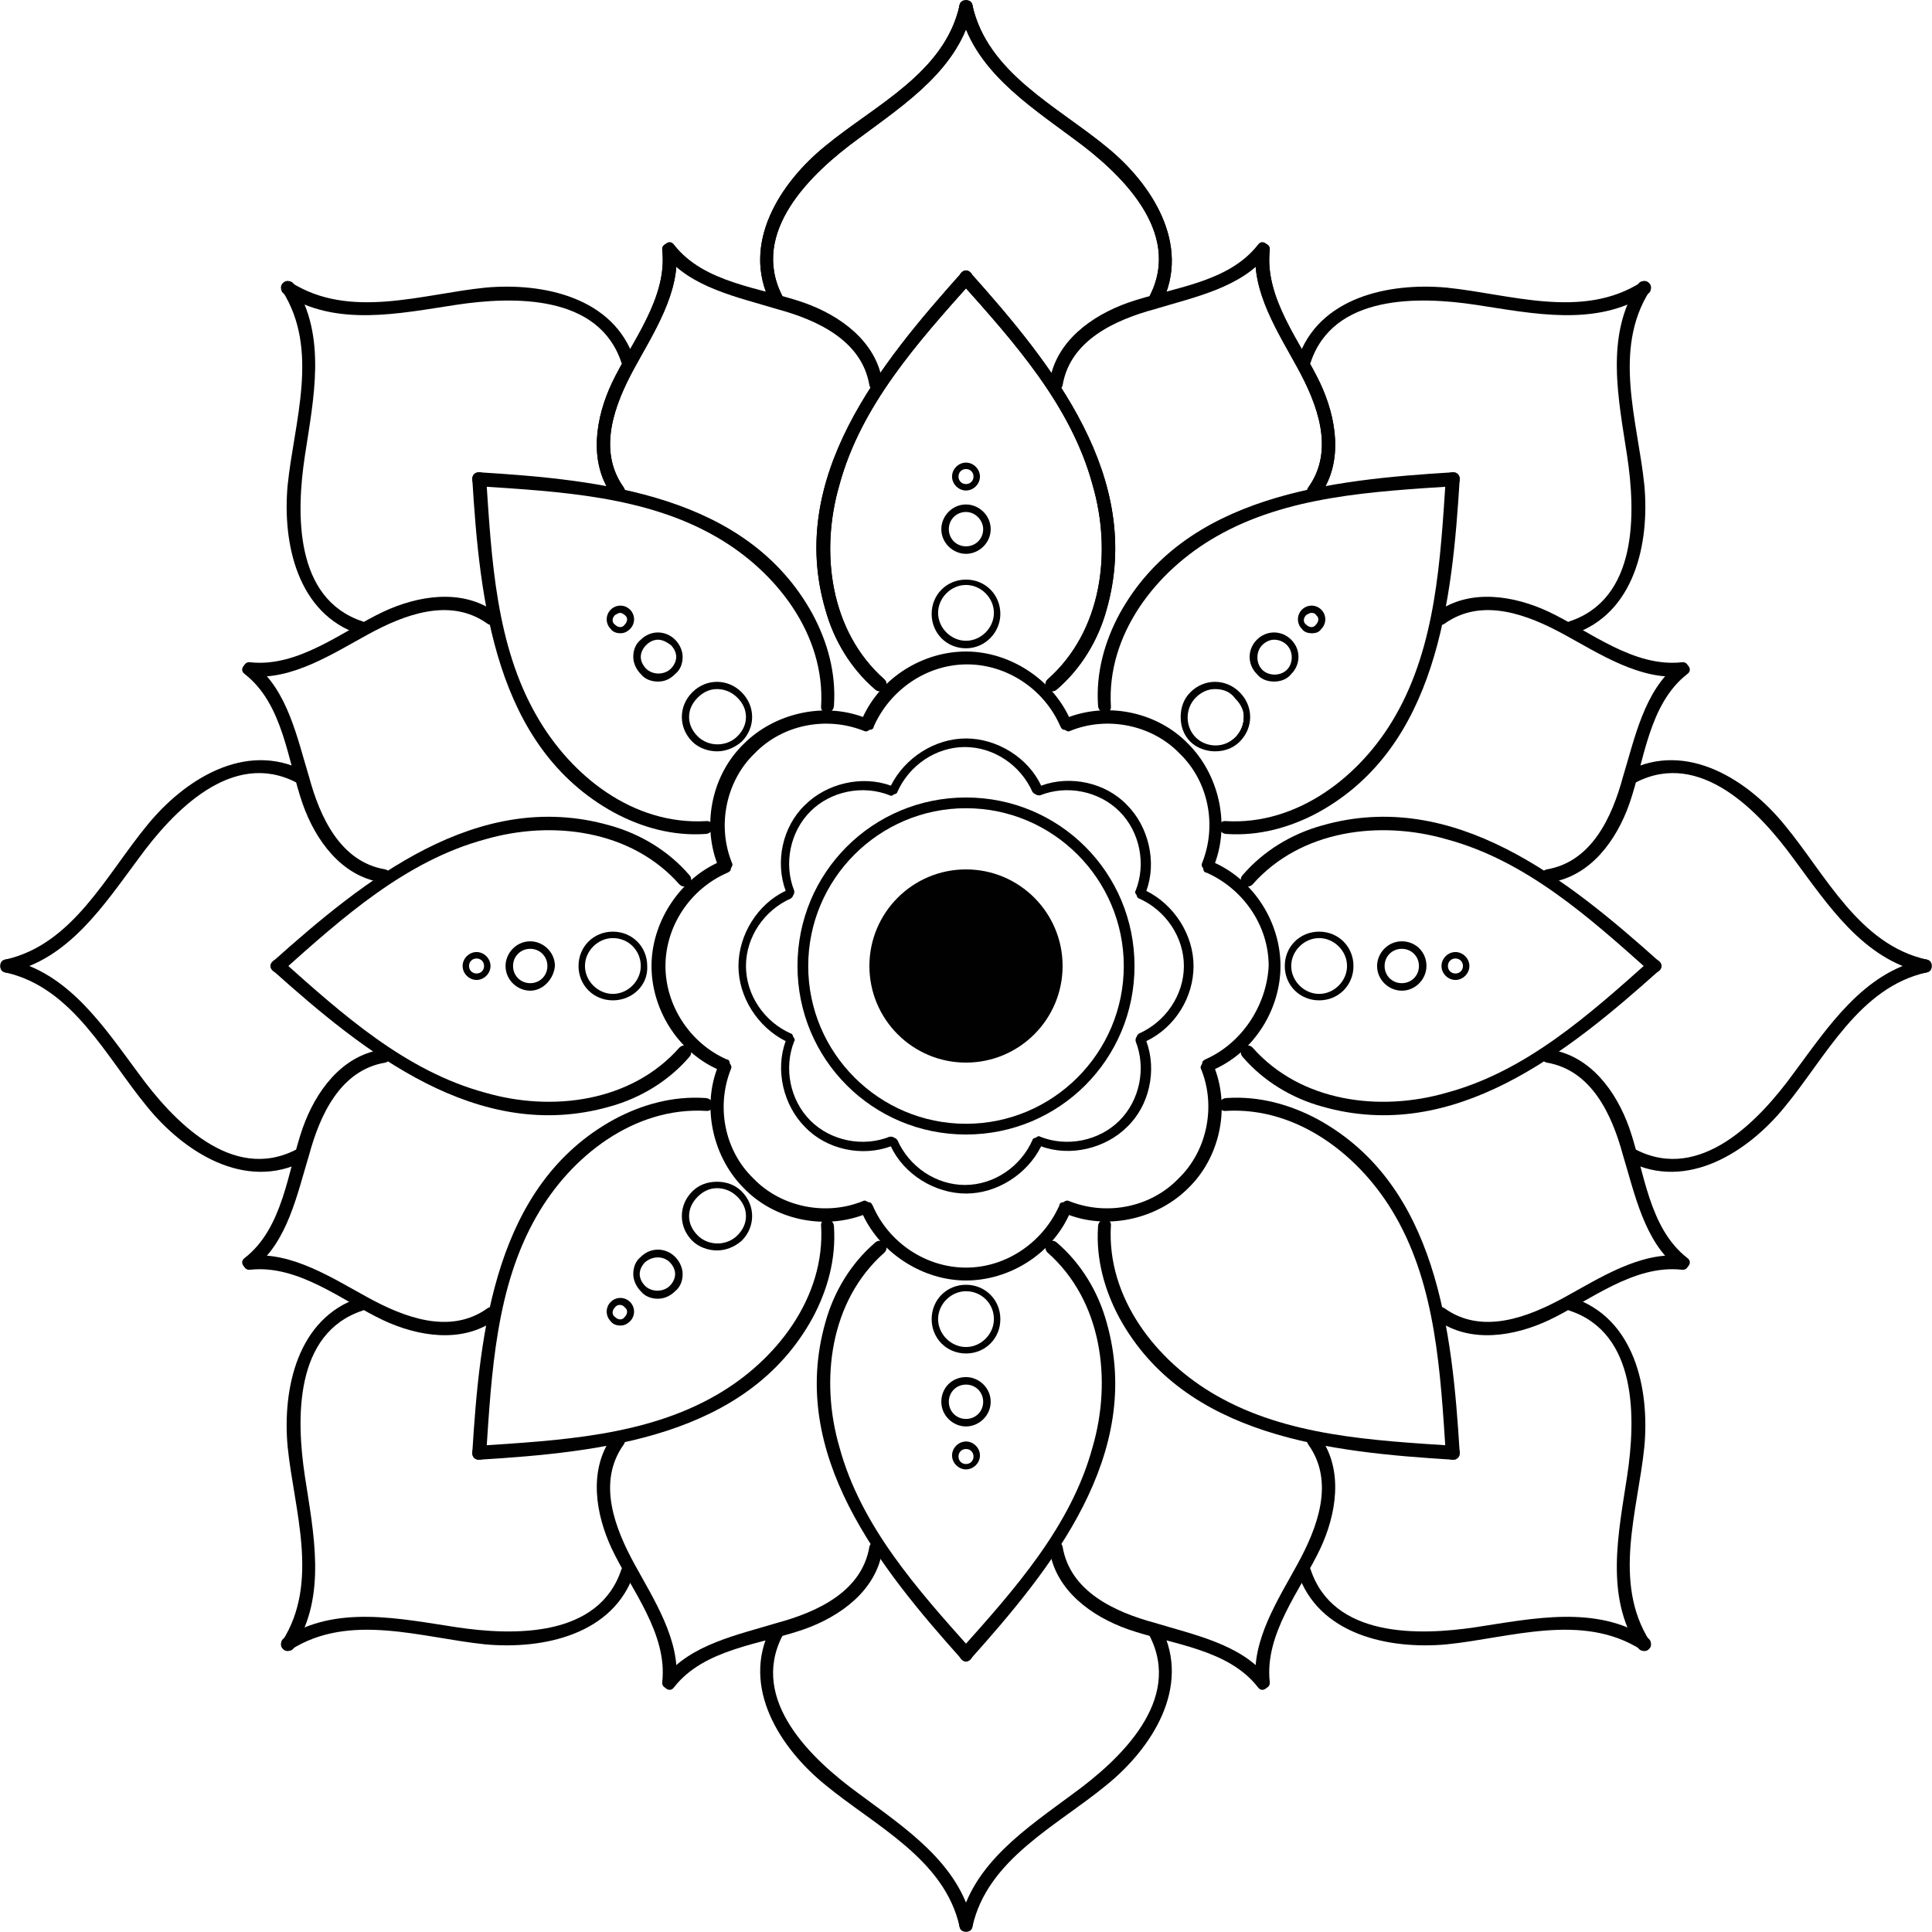 <?xml version="1.0" encoding="utf-8"?>
<!-- Generator: Adobe Illustrator 25.2.1, SVG Export Plug-In . SVG Version: 6.00 Build 0)  -->
<svg version="1.1" id="Layer_1" xmlns="http://www.w3.org/2000/svg" xmlns:xlink="http://www.w3.org/1999/xlink" x="0px" y="0px"
	 viewBox="0 0 180 180" style="enable-background:new 0 0 180 180;" xml:space="preserve">
<style type="text/css">
	.st0{fill:#010101;}
	.st1{clip-path:url(#SVGID_2_);}
	.st2{clip-path:url(#SVGID_4_);}
	.st3{fill-rule:evenodd;clip-rule:evenodd;}
	.st4{clip-path:url(#SVGID_6_);}
	.st5{clip-path:url(#SVGID_8_);}
	.st6{clip-path:url(#SVGID_10_);}
	.st7{fill:#FFFFFF;}
	.st8{clip-path:url(#SVGID_12_);}
</style>
<g>
	<g>
		<g>
			<g>
				<path class="st0" d="M97.6,63.3c5.1-4.5,6-11.9,4.2-18.1c-2-7.4-7.3-13.3-12.3-18.9c-0.5-0.6,0.4-1.5,0.9-0.9
					c7.6,8.5,16.2,19.1,12.7,31.4c-0.8,2.9-2.4,5.5-4.6,7.4C97.9,64.8,97,63.9,97.6,63.3L97.6,63.3z"/>
			</g>
		</g>
	</g>
	<g>
		<g>
			<g>
				<path class="st0" d="M121.9,45.4c2.5-3.5,0.8-7.8-1-11.1c-1.8-3.3-4.3-7.1-3.9-11c0.1-0.8,1.4-0.8,1.3,0
					c-0.5,4.5,2.9,8.6,4.7,12.4c1.5,3.2,2.2,7.3,0,10.4C122.5,46.7,121.4,46.1,121.9,45.4L121.9,45.4z"/>
			</g>
		</g>
	</g>
	<g>
		<g>
			<g>
				<path class="st0" d="M107.1,27.6c3.1-6-2.7-11.5-7.1-14.7c-4.3-3.2-9.4-6.5-10.6-12.1c-0.2-0.8,1.1-1.1,1.2-0.3
					c1.4,6.3,7.9,9.4,12.5,13.2c4.2,3.4,7.9,9.1,5.1,14.6C107.8,28.9,106.7,28.3,107.1,27.6L107.1,27.6z"/>
			</g>
		</g>
	</g>
	<g>
		<g>
			<g>
				<path class="st0" d="M76.5,65.8c0.4-6.7-4.2-12.6-9.8-15.8c-6.6-3.8-14.6-4.2-22.1-4.7c-0.8,0-0.8-1.3,0-1.3
					c11.4,0.7,25,2.1,31.1,13.2c1.4,2.6,2.2,5.5,2,8.5C77.7,66.6,76.4,66.6,76.5,65.8L76.5,65.8z"/>
			</g>
		</g>
	</g>
	<g>
		<g>
			<g>
				<path class="st0" d="M81,35.9c-0.7-4.2-4.9-6.1-8.6-7.1c-3.6-1.1-8.1-2-10.5-5.1c-0.5-0.6,0.4-1.6,0.9-0.9
					c2.8,3.6,8.1,4,12.1,5.4c3.4,1.2,6.7,3.6,7.3,7.3C82.4,36.4,81.2,36.7,81,35.9L81,35.9z"/>
			</g>
		</g>
	</g>
	<g>
		<g>
			<g>
				<path class="st0" d="M57.9,33.8c-2.1-6.4-10.1-6.2-15.4-5.4c-5.3,0.8-11.2,2.1-16-1c-0.7-0.4-0.1-1.6,0.6-1.1
					c5.5,3.5,12.2,1.1,18.1,0.5c5.4-0.5,12,0.9,13.9,6.7C59.4,34.2,58.2,34.6,57.9,33.8L57.9,33.8z"/>
			</g>
		</g>
	</g>
	<g>
		<g>
			<g>
				<path class="st0" d="M63.3,82.4c-4.5-5.1-11.9-6-18.1-4.2c-7.4,2-13.3,7.3-18.9,12.3c-0.6,0.5-1.5-0.4-0.9-0.9
					c8.5-7.6,19.1-16.2,31.4-12.7c2.9,0.8,5.5,2.4,7.4,4.6C64.8,82.1,63.9,83,63.3,82.4L63.3,82.4z"/>
			</g>
		</g>
	</g>
	<g>
		<g>
			<g>
				<path class="st0" d="M45.4,58.1c-3.5-2.5-7.8-0.8-11.1,1c-3.3,1.8-7.1,4.3-11,3.9c-0.8-0.1-0.8-1.4,0-1.3
					c4.5,0.5,8.6-2.9,12.4-4.7c3.2-1.5,7.3-2.2,10.4,0C46.7,57.5,46.1,58.6,45.4,58.1L45.4,58.1z"/>
			</g>
		</g>
	</g>
	<g>
		<g>
			<g>
				<path class="st0" d="M27.6,72.9c-6-3.1-11.5,2.7-14.7,7.1c-3.2,4.3-6.5,9.4-12.1,10.6c-0.8,0.2-1.1-1.1-0.3-1.2
					c6.3-1.4,9.4-7.9,13.2-12.5c3.4-4.2,9.1-7.9,14.6-5.1C28.9,72.2,28.3,73.3,27.6,72.9L27.6,72.9z"/>
			</g>
		</g>
	</g>
	<g>
		<g>
			<g>
				<path class="st0" d="M65.8,103.5c-6.7-0.4-12.6,4.2-15.8,9.8c-3.8,6.6-4.2,14.6-4.7,22.1c0,0.8-1.3,0.8-1.3,0
					c0.7-11.4,2.1-25,13.2-31.1c2.6-1.4,5.5-2.2,8.5-2C66.6,102.3,66.6,103.6,65.8,103.5L65.8,103.5z"/>
			</g>
		</g>
	</g>
	<g>
		<g>
			<g>
				<path class="st0" d="M35.9,99c-4.2,0.7-6.1,4.9-7.1,8.6c-1.1,3.6-2,8.1-5.1,10.5c-0.6,0.5-1.6-0.4-0.9-0.9
					c3.6-2.8,4-8.1,5.4-12.1c1.2-3.4,3.6-6.7,7.3-7.3C36.4,97.6,36.7,98.8,35.9,99L35.9,99z"/>
			</g>
		</g>
	</g>
	<g>
		<g>
			<g>
				<path class="st0" d="M33.8,122.1c-6.4,2.1-6.2,10.1-5.4,15.4c0.8,5.3,2.1,11.2-1,16c-0.4,0.7-1.6,0.1-1.1-0.6
					c3.5-5.5,1.1-12.2,0.5-18.1c-0.5-5.4,0.9-12,6.7-13.9C34.2,120.6,34.6,121.8,33.8,122.1L33.8,122.1z"/>
			</g>
		</g>
	</g>
	<g>
		<g>
			<g>
				<path class="st0" d="M82.4,116.7c-5.1,4.5-6,11.9-4.2,18.1c2,7.4,7.3,13.3,12.3,18.9c0.5,0.6-0.4,1.5-0.9,0.9
					c-7.6-8.5-16.2-19.1-12.7-31.4c0.8-2.9,2.4-5.5,4.6-7.4C82.1,115.2,83,116.1,82.4,116.7L82.4,116.7z"/>
			</g>
		</g>
	</g>
	<g>
		<g>
			<g>
				<path class="st0" d="M58.1,134.6c-2.5,3.5-0.8,7.8,1,11.1c1.8,3.3,4.3,7.1,3.9,11c-0.1,0.8-1.4,0.8-1.3,0
					c0.5-4.5-2.9-8.6-4.7-12.4c-1.5-3.2-2.2-7.3,0-10.4C57.5,133.3,58.6,133.9,58.1,134.6L58.1,134.6z"/>
			</g>
		</g>
	</g>
	<g>
		<g>
			<g>
				<path class="st0" d="M72.9,152.4c-3.1,6,2.7,11.5,7.1,14.7c4.3,3.2,9.4,6.5,10.6,12.1c0.2,0.8-1.1,1.1-1.2,0.3
					c-1.4-6.3-7.9-9.4-12.5-13.2c-4.2-3.4-7.9-9.1-5.1-14.6C72.2,151.1,73.3,151.7,72.9,152.4L72.9,152.4z"/>
			</g>
		</g>
	</g>
	<g>
		<g>
			<g>
				<path class="st0" d="M103.5,114.2c-0.4,6.7,4.2,12.6,9.8,15.8c6.6,3.8,14.6,4.2,22.1,4.7c0.8,0,0.8,1.3,0,1.3
					c-11.4-0.7-25-2.1-31.1-13.2c-1.4-2.6-2.2-5.5-2-8.5C102.3,113.4,103.6,113.4,103.5,114.2L103.5,114.2z"/>
			</g>
		</g>
	</g>
	<g>
		<g>
			<g>
				<path class="st0" d="M99,144.1c0.7,4.2,4.9,6.1,8.6,7.1c3.6,1.1,8.1,2,10.5,5.1c0.5,0.6-0.4,1.6-0.9,0.9
					c-2.8-3.6-8.1-4-12.1-5.4c-3.4-1.2-6.7-3.6-7.3-7.3C97.6,143.6,98.8,143.3,99,144.1L99,144.1z"/>
			</g>
		</g>
	</g>
	<g>
		<g>
			<g>
				<path class="st0" d="M122.1,146.2c2.1,6.4,10.1,6.2,15.4,5.4c5.3-0.8,11.2-2.1,16,1c0.7,0.4,0.1,1.6-0.6,1.1
					c-5.5-3.5-12.2-1.1-18.1-0.5c-5.4,0.5-12-0.9-13.9-6.7C120.6,145.8,121.8,145.4,122.1,146.2L122.1,146.2z"/>
			</g>
		</g>
	</g>
	<g>
		<g>
			<g>
				<path class="st0" d="M116.7,97.6c4.5,5.1,11.9,6,18.1,4.2c7.4-2,13.3-7.3,18.9-12.3c0.6-0.5,1.5,0.4,0.9,0.9
					c-8.5,7.6-19.1,16.2-31.4,12.7c-2.9-0.8-5.5-2.4-7.4-4.6C115.2,97.9,116.1,97,116.7,97.6L116.7,97.6z"/>
			</g>
		</g>
	</g>
	<g>
		<g>
			<g>
				<path class="st0" d="M134.6,121.9c3.5,2.5,7.8,0.8,11.1-1c3.3-1.8,7.1-4.3,11-3.9c0.8,0.1,0.8,1.4,0,1.3
					c-4.5-0.5-8.6,2.9-12.4,4.7c-3.2,1.5-7.3,2.2-10.4,0C133.3,122.5,133.9,121.4,134.6,121.9L134.6,121.9z"/>
			</g>
		</g>
	</g>
	<g>
		<g>
			<g>
				<path class="st0" d="M152.4,107.1c6,3.1,11.5-2.7,14.7-7.1c3.2-4.3,6.5-9.4,12.1-10.6c0.8-0.2,1.1,1.1,0.3,1.2
					c-6.3,1.4-9.4,7.9-13.2,12.5c-3.4,4.2-9.1,7.9-14.6,5.1C151.1,107.8,151.7,106.7,152.4,107.1L152.4,107.1z"/>
			</g>
		</g>
	</g>
	<g>
		<g>
			<g>
				<path class="st0" d="M114.2,76.5c6.7,0.4,12.6-4.2,15.8-9.8c3.8-6.6,4.2-14.6,4.7-22.1c0-0.8,1.3-0.8,1.3,0
					c-0.7,11.4-2.1,25-13.2,31.1c-2.6,1.4-5.5,2.2-8.5,2C113.4,77.7,113.4,76.4,114.2,76.5L114.2,76.5z"/>
			</g>
		</g>
	</g>
	<g>
		<g>
			<g>
				<path class="st0" d="M144.1,81c4.2-0.7,6.1-4.9,7.1-8.6c1.1-3.6,2-8.1,5.1-10.5c0.6-0.5,1.6,0.4,0.9,0.9
					c-3.6,2.8-4,8.1-5.4,12.1c-1.2,3.4-3.6,6.7-7.3,7.3C143.6,82.4,143.3,81.2,144.1,81L144.1,81z"/>
			</g>
		</g>
	</g>
	<g>
		<g>
			<g>
				<path class="st0" d="M146.2,57.9c6.4-2.1,6.2-10.1,5.4-15.4c-0.8-5.3-2.1-11.2,1-16c0.4-0.7,1.6-0.1,1.1,0.6
					c-3.5,5.5-1.1,12.2-0.5,18.1c0.5,5.4-0.9,12-6.7,13.9C145.8,59.4,145.4,58.2,146.2,57.9L146.2,57.9z"/>
			</g>
		</g>
	</g>
	<g>
		<g>
			<g>
				<path class="st0" d="M97.6,63.3c5.1-4.5,6-11.9,4.2-18.1c-2-7.4-7.3-13.3-12.3-18.9c-0.5-0.6,0.4-1.5,0.9-0.9
					c7.6,8.5,16.2,19.1,12.7,31.4c-0.8,2.9-2.4,5.5-4.6,7.4C97.9,64.8,97,63.9,97.6,63.3L97.6,63.3z"/>
			</g>
		</g>
	</g>
	<g>
		<g>
			<g>
				<path class="st0" d="M121.9,45.4c2.5-3.5,0.8-7.8-1-11.1c-1.8-3.3-4.3-7.1-3.9-11c0.1-0.8,1.4-0.8,1.3,0
					c-0.5,4.5,2.9,8.6,4.7,12.4c1.5,3.2,2.2,7.3,0,10.4C122.5,46.7,121.4,46.1,121.9,45.4L121.9,45.4z"/>
			</g>
		</g>
	</g>
	<g>
		<g>
			<g>
				<path class="st0" d="M107.1,27.6c3.1-6-2.7-11.5-7.1-14.7c-4.3-3.2-9.4-6.5-10.6-12.1c-0.2-0.8,1.1-1.1,1.2-0.3
					c1.4,6.3,7.9,9.4,12.5,13.2c4.2,3.4,7.9,9.1,5.1,14.6C107.8,28.9,106.7,28.3,107.1,27.6L107.1,27.6z"/>
			</g>
		</g>
	</g>
	<g>
		<g>
			<g>
				<path class="st0" d="M82.4,63.3c-5.1-4.5-6-11.9-4.2-18.1c2-7.4,7.3-13.3,12.3-18.9c0.5-0.6-0.4-1.5-0.9-0.9
					C82,33.9,73.3,44.5,76.9,56.8c0.8,2.9,2.4,5.5,4.6,7.4C82.1,64.8,83,63.9,82.4,63.3L82.4,63.3z"/>
			</g>
		</g>
	</g>
	<g>
		<g>
			<g>
				<path class="st0" d="M58.1,45.4c-2.5-3.5-0.8-7.8,1-11.1c1.8-3.3,4.3-7.1,3.9-11c-0.1-0.8-1.4-0.8-1.3,0
					c0.5,4.5-2.9,8.6-4.7,12.4c-1.5,3.2-2.2,7.3,0,10.4C57.5,46.7,58.6,46.1,58.1,45.4L58.1,45.4z"/>
			</g>
		</g>
	</g>
	<g>
		<g>
			<g>
				<path class="st0" d="M72.9,27.6c-3.1-6,2.7-11.5,7.1-14.7c4.3-3.2,9.4-6.5,10.6-12.1c0.2-0.8-1.1-1.1-1.2-0.3
					C88,6.8,81.5,9.8,76.9,13.6c-4.2,3.4-7.9,9.1-5.1,14.6C72.2,28.9,73.3,28.3,72.9,27.6L72.9,27.6z"/>
			</g>
		</g>
	</g>
	<g>
		<g>
			<g>
				<path class="st0" d="M103.5,65.8c-0.4-6.7,4.2-12.6,9.8-15.8c6.6-3.8,14.6-4.2,22.1-4.7c0.8,0,0.8-1.3,0-1.3
					c-11.4,0.7-25,2.1-31.1,13.2c-1.4,2.6-2.2,5.5-2,8.5C102.3,66.6,103.6,66.6,103.5,65.8L103.5,65.8z"/>
			</g>
		</g>
	</g>
	<g>
		<g>
			<g>
				<path class="st0" d="M99,35.9c0.7-4.2,4.9-6.1,8.6-7.1c3.6-1.1,8.1-2,10.5-5.1c0.5-0.6-0.4-1.6-0.9-0.9c-2.8,3.6-8.1,4-12.1,5.4
					c-3.4,1.2-6.7,3.6-7.3,7.3C97.6,36.4,98.8,36.7,99,35.9L99,35.9z"/>
			</g>
		</g>
	</g>
	<g>
		<g>
			<g>
				<path class="st0" d="M122.1,33.8c2.1-6.4,10.1-6.2,15.4-5.4c5.3,0.8,11.2,2.1,16-1c0.7-0.4,0.1-1.6-0.6-1.1
					c-5.5,3.5-12.2,1.1-18.1,0.5c-5.4-0.5-12,0.9-13.9,6.7C120.6,34.2,121.8,34.6,122.1,33.8L122.1,33.8z"/>
			</g>
		</g>
	</g>
	<g>
		<g>
			<g>
				<path class="st0" d="M116.7,82.4c4.5-5.1,11.9-6,18.1-4.2c7.4,2,13.3,7.3,18.9,12.3c0.6,0.5,1.5-0.4,0.9-0.9
					c-8.5-7.6-19.1-16.2-31.4-12.7c-2.9,0.8-5.5,2.4-7.4,4.6C115.2,82.1,116.1,83,116.7,82.4L116.7,82.4z"/>
			</g>
		</g>
	</g>
	<g>
		<g>
			<g>
				<path class="st0" d="M134.6,58.1c3.5-2.5,7.8-0.8,11.1,1c3.3,1.8,7.1,4.3,11,3.9c0.8-0.1,0.8-1.4,0-1.3
					c-4.5,0.5-8.6-2.9-12.4-4.7c-3.2-1.5-7.3-2.2-10.4,0C133.3,57.5,133.9,58.6,134.6,58.1L134.6,58.1z"/>
			</g>
		</g>
	</g>
	<g>
		<g>
			<g>
				<path class="st0" d="M152.4,72.9c6-3.1,11.5,2.7,14.7,7.1c3.2,4.3,6.5,9.4,12.1,10.6c0.8,0.2,1.1-1.1,0.3-1.2
					c-6.3-1.4-9.4-7.9-13.2-12.5c-3.4-4.2-9.1-7.9-14.6-5.1C151.1,72.2,151.7,73.3,152.4,72.9L152.4,72.9z"/>
			</g>
		</g>
	</g>
	<g>
		<g>
			<g>
				<path class="st0" d="M114.2,103.5c6.7-0.4,12.6,4.2,15.8,9.8c3.8,6.6,4.2,14.6,4.7,22.1c0,0.8,1.3,0.8,1.3,0
					c-0.7-11.4-2.1-25-13.2-31.1c-2.6-1.4-5.5-2.2-8.5-2C113.4,102.3,113.4,103.6,114.2,103.5L114.2,103.5z"/>
			</g>
		</g>
	</g>
	<g>
		<g>
			<g>
				<path class="st0" d="M144.1,99c4.2,0.7,6.1,4.9,7.1,8.6c1.1,3.6,2,8.1,5.1,10.5c0.6,0.5,1.6-0.4,0.9-0.9
					c-3.6-2.8-4-8.1-5.4-12.1c-1.2-3.4-3.6-6.7-7.3-7.3C143.6,97.6,143.3,98.8,144.1,99L144.1,99z"/>
			</g>
		</g>
	</g>
	<g>
		<g>
			<g>
				<path class="st0" d="M146.2,122.1c6.4,2.1,6.2,10.1,5.4,15.4c-0.8,5.3-2.1,11.2,1,16c0.4,0.7,1.6,0.1,1.1-0.6
					c-3.5-5.5-1.1-12.2-0.5-18.1c0.5-5.4-0.9-12-6.7-13.9C145.8,120.6,145.4,121.8,146.2,122.1L146.2,122.1z"/>
			</g>
		</g>
	</g>
	<g>
		<g>
			<g>
				<path class="st0" d="M97.6,116.7c5.1,4.5,6,11.9,4.2,18.1c-2,7.4-7.3,13.3-12.3,18.9c-0.5,0.6,0.4,1.5,0.9,0.9
					c7.6-8.5,16.2-19.1,12.7-31.4c-0.8-2.9-2.4-5.5-4.6-7.4C97.9,115.2,97,116.1,97.6,116.7L97.6,116.7z"/>
			</g>
		</g>
	</g>
	<g>
		<g>
			<g>
				<path class="st0" d="M121.9,134.6c2.5,3.5,0.8,7.8-1,11.1c-1.8,3.3-4.3,7.1-3.9,11c0.1,0.8,1.4,0.8,1.3,0
					c-0.5-4.5,2.9-8.6,4.7-12.4c1.5-3.2,2.2-7.3,0-10.4C122.5,133.3,121.4,133.9,121.9,134.6L121.9,134.6z"/>
			</g>
		</g>
	</g>
	<g>
		<g>
			<g>
				<path class="st0" d="M107.1,152.4c3.1,6-2.7,11.5-7.1,14.7c-4.3,3.2-9.4,6.5-10.6,12.1c-0.2,0.8,1.1,1.1,1.2,0.3
					c1.4-6.3,7.9-9.4,12.5-13.2c4.2-3.4,7.9-9.1,5.1-14.6C107.8,151.1,106.7,151.7,107.1,152.4L107.1,152.4z"/>
			</g>
		</g>
	</g>
	<g>
		<g>
			<g>
				<path class="st0" d="M76.5,114.2c0.4,6.7-4.2,12.6-9.8,15.8c-6.6,3.8-14.6,4.2-22.1,4.7c-0.8,0-0.8,1.3,0,1.3
					c11.4-0.7,25-2.1,31.1-13.2c1.4-2.6,2.2-5.5,2-8.5C77.7,113.4,76.4,113.4,76.5,114.2L76.5,114.2z"/>
			</g>
		</g>
	</g>
	<g>
		<g>
			<g>
				<path class="st0" d="M81,144.1c-0.7,4.2-4.9,6.1-8.6,7.1c-3.6,1.1-8.1,2-10.5,5.1c-0.5,0.6,0.4,1.6,0.9,0.9
					c2.8-3.6,8.1-4,12.1-5.4c3.4-1.2,6.7-3.6,7.3-7.3C82.4,143.6,81.2,143.3,81,144.1L81,144.1z"/>
			</g>
		</g>
	</g>
	<g>
		<g>
			<g>
				<path class="st0" d="M57.9,146.2c-2.1,6.4-10.1,6.2-15.4,5.4c-5.3-0.8-11.2-2.1-16,1c-0.7,0.4-0.1,1.6,0.6,1.1
					c5.5-3.5,12.2-1.1,18.1-0.5c5.4,0.5,12-0.9,13.9-6.7C59.4,145.8,58.2,145.4,57.9,146.2L57.9,146.2z"/>
			</g>
		</g>
	</g>
	<g>
		<g>
			<g>
				<path class="st0" d="M63.3,97.6c-4.5,5.1-11.9,6-18.1,4.2c-7.4-2-13.3-7.3-18.9-12.3c-0.6-0.5-1.5,0.4-0.9,0.9
					c8.5,7.6,19.1,16.2,31.4,12.7c2.9-0.8,5.5-2.4,7.4-4.6C64.8,97.9,63.9,97,63.3,97.6L63.3,97.6z"/>
			</g>
		</g>
	</g>
	<g>
		<g>
			<g>
				<path class="st0" d="M45.4,121.9c-3.5,2.5-7.8,0.8-11.1-1c-3.3-1.8-7.1-4.3-11-3.9c-0.8,0.1-0.8,1.4,0,1.3
					c4.5-0.5,8.6,2.9,12.4,4.7c3.2,1.5,7.3,2.2,10.4,0C46.7,122.5,46.1,121.4,45.4,121.9L45.4,121.9z"/>
			</g>
		</g>
	</g>
	<g>
		<g>
			<g>
				<path class="st0" d="M27.6,107.1c-6,3.1-11.5-2.7-14.7-7.1c-3.2-4.3-6.5-9.4-12.1-10.6c-0.8-0.2-1.1,1.1-0.3,1.2
					c6.3,1.4,9.4,7.9,13.2,12.5c3.4,4.2,9.1,7.9,14.6,5.1C28.9,107.8,28.3,106.7,27.6,107.1L27.6,107.1z"/>
			</g>
		</g>
	</g>
	<g>
		<g>
			<g>
				<path class="st0" d="M65.8,76.5C59,76.9,53.2,72.3,50,66.7c-3.8-6.6-4.2-14.6-4.7-22.1c0-0.8-1.3-0.8-1.3,0
					c0.7,11.4,2.1,25,13.2,31.1c2.6,1.4,5.5,2.2,8.5,2C66.6,77.7,66.6,76.4,65.8,76.5L65.8,76.5z"/>
			</g>
		</g>
	</g>
	<g>
		<g>
			<g>
				<path class="st0" d="M35.9,81c-4.2-0.7-6.1-4.9-7.1-8.6c-1.1-3.6-2-8.1-5.1-10.5c-0.6-0.5-1.6,0.4-0.9,0.9
					c3.6,2.8,4,8.1,5.4,12.1c1.2,3.4,3.6,6.7,7.3,7.3C36.4,82.4,36.7,81.2,35.9,81L35.9,81z"/>
			</g>
		</g>
	</g>
	<g>
		<g>
			<g>
				<path class="st0" d="M33.8,57.9c-6.4-2.1-6.2-10.1-5.4-15.4c0.8-5.3,2.1-11.2-1-16c-0.4-0.7-1.6-0.1-1.1,0.6
					c3.5,5.5,1.1,12.2,0.5,18.1c-0.5,5.4,0.9,12,6.7,13.9C34.2,59.4,34.6,58.2,33.8,57.9L33.8,57.9z"/>
			</g>
		</g>
	</g>
	<g>
		<g>
			<g>
				<path class="st0" d="M82.4,63.3c-5.1-4.5-6-11.9-4.2-18.1c2-7.4,7.3-13.3,12.3-18.9c0.5-0.6-0.4-1.5-0.9-0.9
					C82,33.9,73.3,44.5,76.9,56.8c0.8,2.9,2.4,5.5,4.6,7.4C82.1,64.8,83,63.9,82.4,63.3L82.4,63.3z"/>
			</g>
		</g>
	</g>
	<g>
		<g>
			<g>
				<path class="st0" d="M58.1,45.4c-2.5-3.5-0.8-7.8,1-11.1c1.8-3.3,4.3-7.1,3.9-11c-0.1-0.8-1.4-0.8-1.3,0
					c0.5,4.5-2.9,8.6-4.7,12.4c-1.5,3.2-2.2,7.3,0,10.4C57.5,46.7,58.6,46.1,58.1,45.4L58.1,45.4z"/>
			</g>
		</g>
	</g>
	<g>
		<g>
			<g>
				<path class="st0" d="M72.9,27.6c-3.1-6,2.7-11.5,7.1-14.7c4.3-3.2,9.4-6.5,10.6-12.1c0.2-0.8-1.1-1.1-1.2-0.3
					C88,6.8,81.5,9.8,76.9,13.6c-4.2,3.4-7.9,9.1-5.1,14.6C72.2,28.9,73.3,28.3,72.9,27.6L72.9,27.6z"/>
			</g>
		</g>
	</g>
	<g>
		<path class="st0" d="M119.3,90c0-4-2.4-7.9-6.1-9.6c1.4-3.8,0.3-8.3-2.5-11.1c-2.8-2.9-7.3-3.9-11.1-2.5c-1.7-3.6-5.6-6.1-9.6-6.1
			c-4,0-7.9,2.4-9.6,6.1c-3.8-1.4-8.3-0.3-11.1,2.5c-2.9,2.8-3.9,7.3-2.5,11.1c-3.6,1.7-6.1,5.6-6.1,9.6c0,4,2.4,7.9,6.1,9.6
			c-1.4,3.8-0.3,8.3,2.5,11.1c2.8,2.9,7.3,3.9,11.1,2.5c1.7,3.6,5.6,6.1,9.6,6.1c4,0,7.9-2.4,9.6-6.1c3.8,1.4,8.3,0.3,11.1-2.5
			c2.9-2.8,3.9-7.3,2.5-11.1C116.9,97.9,119.3,94,119.3,90z M112.3,98.7c-0.2,0.1-0.3,0.2-0.3,0.4c-0.1,0.2-0.2,0.3-0.1,0.5
			c1.4,3.4,0.6,7.6-2.1,10.2c-2.6,2.7-6.7,3.5-10.2,2.1c-0.2-0.1-0.4,0-0.5,0.1c-0.2,0-0.4,0.1-0.4,0.3c-1.5,3.4-4.9,5.8-8.7,5.8
			c-3.7,0-7.2-2.3-8.7-5.8c-0.1-0.2-0.2-0.3-0.4-0.3c-0.2-0.1-0.3-0.2-0.5-0.1c-3.4,1.4-7.6,0.6-10.2-2.1c-2.7-2.6-3.5-6.7-2.1-10.2
			c0.1-0.2,0-0.4-0.1-0.5c0-0.2-0.1-0.4-0.3-0.4C64.3,97.2,62,93.7,62,90c0-3.7,2.3-7.2,5.8-8.7c0.2-0.1,0.3-0.2,0.3-0.4
			c0.1-0.2,0.2-0.3,0.1-0.5c-1.4-3.4-0.6-7.6,2.1-10.2c2.6-2.7,6.7-3.5,10.2-2.1c0.2,0.1,0.4,0,0.5-0.1c0.2,0,0.4-0.1,0.4-0.3
			c1.5-3.4,4.9-5.8,8.7-5.8c3.7,0,7.2,2.3,8.7,5.8c0.1,0.2,0.2,0.3,0.4,0.3c0.2,0.1,0.3,0.2,0.5,0.1c3.4-1.4,7.6-0.6,10.2,2.1
			c2.7,2.6,3.5,6.7,2.1,10.2c-0.1,0.2,0,0.4,0.1,0.5c0,0.2,0.1,0.4,0.3,0.4c3.4,1.5,5.8,4.9,5.8,8.7C118,93.7,115.7,97.2,112.3,98.7
			z"/>
	</g>
	<g>
		<path class="st0" d="M111.2,90c0-2.9-1.8-5.7-4.4-7c1-2.7,0.2-6-1.8-8c-2-2.1-5.3-2.8-8-1.8c-1.2-2.6-4.1-4.4-7-4.4
			c-2.9,0-5.7,1.8-7,4.4c-2.7-1-6-0.2-8,1.8c-2.1,2-2.8,5.3-1.8,8c-2.6,1.2-4.4,4.1-4.4,7c0,2.9,1.8,5.7,4.4,7c-1,2.7-0.2,6,1.8,8
			c2,2.1,5.3,2.8,8,1.8c1.2,2.6,4.1,4.4,7,4.4c2.9,0,5.7-1.8,7-4.4c2.7,1,6,0.2,8-1.8c2.1-2,2.8-5.3,1.8-8
			C109.5,95.7,111.2,92.9,111.2,90z M106.1,96.3c-0.1,0.1-0.2,0.2-0.2,0.3c-0.1,0.1-0.1,0.2-0.1,0.4c1,2.5,0.4,5.5-1.5,7.4
			c-1.9,1.9-4.9,2.5-7.4,1.5c-0.1-0.1-0.3,0-0.4,0.1c-0.1,0-0.3,0.1-0.3,0.2c-1.1,2.5-3.6,4.2-6.3,4.2c-2.7,0-5.2-1.7-6.3-4.2
			c-0.1-0.1-0.2-0.2-0.3-0.2c-0.1-0.1-0.2-0.1-0.4-0.1c-2.5,1-5.5,0.4-7.4-1.5c-1.9-1.9-2.5-4.9-1.5-7.4c0.1-0.1,0-0.3-0.1-0.4
			c0-0.1-0.1-0.3-0.2-0.3c-2.5-1.1-4.2-3.6-4.2-6.3c0-2.7,1.7-5.2,4.2-6.3c0.1-0.1,0.2-0.2,0.2-0.3c0.1-0.1,0.1-0.2,0.1-0.4
			c-1-2.5-0.4-5.5,1.5-7.4c1.9-1.9,4.9-2.5,7.4-1.5c0.1,0.1,0.3,0,0.4-0.1c0.1,0,0.3-0.1,0.3-0.2c1.1-2.5,3.6-4.2,6.3-4.2
			c2.7,0,5.2,1.7,6.3,4.2c0.1,0.1,0.2,0.2,0.3,0.2c0.1,0.1,0.2,0.1,0.4,0.1c2.5-1,5.5-0.4,7.4,1.5c1.9,1.9,2.5,4.9,1.5,7.4
			c-0.1,0.1,0,0.3,0.1,0.4c0,0.1,0.1,0.3,0.2,0.3c2.5,1.1,4.2,3.6,4.2,6.3C110.3,92.7,108.6,95.2,106.1,96.3z"/>
	</g>
	<g>
		<g>
			<g>
				<g>
					<path class="st0" d="M90,60.2c-1.7,0-3-1.4-3-3c0-1.7,1.4-3,3-3c1.7,0,3,1.4,3,3C93,58.8,91.7,60.2,90,60.2z M90,54.3
						c-1.5,0-2.8,1.2-2.8,2.8c0,1.5,1.2,2.8,2.8,2.8s2.8-1.2,2.8-2.8C92.8,55.6,91.5,54.3,90,54.3z"/>
				</g>
			</g>
		</g>
		<g>
			<g>
				<g>
					<path class="st0" d="M90,51.4c-1.1,0-2-0.9-2-2c0-1.1,0.9-2,2-2c1.1,0,2,0.9,2,2C92,50.5,91.1,51.4,90,51.4z M90,47.5
						c-1,0-1.9,0.8-1.9,1.9c0,1,0.8,1.9,1.9,1.9c1,0,1.9-0.8,1.9-1.9C91.9,48.3,91,47.5,90,47.5z"/>
				</g>
			</g>
		</g>
		<g>
			<g>
				<g>
					<path class="st0" d="M90,45.4c-0.6,0-1-0.5-1-1c0-0.6,0.5-1,1-1c0.6,0,1,0.5,1,1C91,45,90.6,45.4,90,45.4z M90,43.5
						c-0.5,0-0.9,0.4-0.9,0.9c0,0.5,0.4,0.9,0.9,0.9c0.5,0,0.9-0.4,0.9-0.9C90.9,43.9,90.5,43.5,90,43.5z"/>
				</g>
			</g>
		</g>
		<g>
			<g>
				<g>
					<path class="st0" d="M90,60.2c-1.7,0-3-1.4-3-3c0-1.7,1.4-3,3-3c1.7,0,3,1.4,3,3C93,58.8,91.7,60.2,90,60.2z M90,54.3
						c-1.5,0-2.8,1.2-2.8,2.8c0,1.5,1.2,2.8,2.8,2.8s2.8-1.2,2.8-2.8C92.8,55.6,91.5,54.3,90,54.3z"/>
				</g>
			</g>
		</g>
		<g>
			<g>
				<g>
					<path class="st0" d="M90,51.4c-1.1,0-2-0.9-2-2c0-1.1,0.9-2,2-2c1.1,0,2,0.9,2,2C92,50.5,91.1,51.4,90,51.4z M90,47.5
						c-1,0-1.9,0.8-1.9,1.9c0,1,0.8,1.9,1.9,1.9c1,0,1.9-0.8,1.9-1.9C91.9,48.3,91,47.5,90,47.5z"/>
				</g>
			</g>
		</g>
		<g>
			<g>
				<g>
					<path class="st0" d="M90,45.4c-0.6,0-1-0.5-1-1c0-0.6,0.5-1,1-1c0.6,0,1,0.5,1,1C91,45,90.6,45.4,90,45.4z M90,43.5
						c-0.5,0-0.9,0.4-0.9,0.9c0,0.5,0.4,0.9,0.9,0.9c0.5,0,0.9-0.4,0.9-0.9C90.9,43.9,90.5,43.5,90,43.5z"/>
				</g>
			</g>
		</g>
		<g>
			<g>
				<g>
					<path class="st0" d="M90,60.2c-1.7,0-3-1.4-3-3c0-1.7,1.4-3,3-3c1.7,0,3,1.4,3,3C93,58.8,91.7,60.2,90,60.2z M90,54.3
						c-1.5,0-2.8,1.2-2.8,2.8c0,1.5,1.2,2.8,2.8,2.8s2.8-1.2,2.8-2.8C92.8,55.6,91.5,54.3,90,54.3z"/>
				</g>
			</g>
		</g>
		<g>
			<g>
				<g>
					<path class="st0" d="M90,51.4c-1.1,0-2-0.9-2-2c0-1.1,0.9-2,2-2c1.1,0,2,0.9,2,2C92,50.5,91.1,51.4,90,51.4z M90,47.5
						c-1,0-1.9,0.8-1.9,1.9c0,1,0.8,1.9,1.9,1.9c1,0,1.9-0.8,1.9-1.9C91.9,48.3,91,47.5,90,47.5z"/>
				</g>
			</g>
		</g>
		<g>
			<g>
				<g>
					<path class="st0" d="M90,45.4c-0.6,0-1-0.5-1-1c0-0.6,0.5-1,1-1c0.6,0,1,0.5,1,1C91,45,90.6,45.4,90,45.4z M90,43.5
						c-0.5,0-0.9,0.4-0.9,0.9c0,0.5,0.4,0.9,0.9,0.9c0.5,0,0.9-0.4,0.9-0.9C90.9,43.9,90.5,43.5,90,43.5z"/>
				</g>
			</g>
		</g>
		<g>
			<g>
				<g>
					<path class="st0" d="M90,60.4c-1.8,0-3.2-1.4-3.2-3.2c0-1.8,1.4-3.2,3.2-3.2c1.8,0,3.2,1.4,3.2,3.2
						C93.2,58.9,91.8,60.4,90,60.4z M90,54.5c-1.4,0-2.6,1.2-2.6,2.6c0,1.4,1.2,2.6,2.6,2.6s2.6-1.2,2.6-2.6
						C92.6,55.7,91.4,54.5,90,54.5z"/>
				</g>
			</g>
		</g>
		<g>
			<g>
				<g>
					<path class="st0" d="M90,51.6c-1.2,0-2.3-1-2.3-2.3c0-1.2,1-2.3,2.3-2.3c1.2,0,2.3,1,2.3,2.3C92.3,50.6,91.2,51.6,90,51.6z
						 M90,47.7c-0.9,0-1.6,0.7-1.6,1.6c0,0.9,0.7,1.6,1.6,1.6c0.9,0,1.6-0.7,1.6-1.6C91.6,48.5,90.9,47.7,90,47.7z"/>
				</g>
			</g>
		</g>
		<g>
			<g>
				<g>
					<path class="st0" d="M90,45.7c-0.7,0-1.3-0.6-1.3-1.3c0-0.7,0.6-1.3,1.3-1.3s1.3,0.6,1.3,1.3C91.3,45.1,90.7,45.7,90,45.7z
						 M90,43.7c-0.4,0-0.7,0.3-0.7,0.7c0,0.4,0.3,0.7,0.7,0.7s0.7-0.3,0.7-0.7C90.7,44,90.4,43.7,90,43.7z"/>
				</g>
			</g>
		</g>
	</g>
	<g>
		<g>
			<g>
				<g>
					<path class="st0" d="M66.8,69.8c-0.8,0-1.6-0.3-2.1-0.9c-1.2-1.2-1.2-3.1,0-4.3c1.2-1.2,3.1-1.2,4.3,0c1.2,1.2,1.2,3.1,0,4.3
						C68.3,69.5,67.5,69.8,66.8,69.8z M66.8,64c-0.7,0-1.4,0.3-2,0.8c-0.5,0.5-0.8,1.2-0.8,2c0,0.7,0.3,1.4,0.8,2
						c0.5,0.5,1.2,0.8,2,0.8c0.7,0,1.4-0.3,2-0.8c0.5-0.5,0.8-1.2,0.8-2c0-0.7-0.3-1.4-0.8-2C68.2,64.3,67.5,64,66.8,64z"/>
				</g>
			</g>
		</g>
		<g>
			<g>
				<g>
					<path class="st0" d="M61.3,63.3c-0.5,0-1-0.2-1.4-0.6l0,0l0,0c-0.4-0.4-0.6-0.9-0.6-1.4c0-0.5,0.2-1,0.6-1.4
						c0.4-0.4,0.9-0.6,1.4-0.6c0.5,0,1.1,0.2,1.4,0.6c0.4,0.4,0.6,0.9,0.6,1.4c0,0.5-0.2,1.1-0.6,1.4C62.3,63.1,61.8,63.3,61.3,63.3
						z M61.3,59.4c-0.5,0-1,0.2-1.3,0.5c-0.4,0.4-0.5,0.8-0.5,1.3c0,0.5,0.2,1,0.5,1.3l0,0c0.4,0.4,0.8,0.5,1.3,0.5
						c0.5,0,1-0.2,1.3-0.5c0.4-0.4,0.5-0.8,0.5-1.3c0-0.5-0.2-1-0.5-1.3C62.2,59.6,61.8,59.4,61.3,59.4z"/>
				</g>
			</g>
		</g>
		<g>
			<g>
				<g>
					<path class="st0" d="M57.8,58.8c-0.3,0-0.5-0.1-0.7-0.3l0,0c-0.4-0.4-0.4-1,0-1.4c0.4-0.4,1-0.4,1.4,0c0.4,0.4,0.4,1,0,1.4
						C58.3,58.7,58,58.8,57.8,58.8z M57.1,58.4c0.4,0.4,1,0.4,1.3,0c0.4-0.4,0.4-1,0-1.3c-0.4-0.4-0.9-0.4-1.3,0
						C56.7,57.5,56.7,58,57.1,58.4L57.1,58.4z"/>
				</g>
			</g>
		</g>
		<g>
			<g>
				<g>
					<path class="st0" d="M66.8,69.8c-0.8,0-1.6-0.3-2.1-0.9c-1.2-1.2-1.2-3.1,0-4.3c1.2-1.2,3.1-1.2,4.3,0c1.2,1.2,1.2,3.1,0,4.3
						C68.3,69.5,67.5,69.8,66.8,69.8z M66.8,64c-0.7,0-1.4,0.3-2,0.8c-0.5,0.5-0.8,1.2-0.8,2c0,0.7,0.3,1.4,0.8,2
						c0.5,0.5,1.2,0.8,2,0.8c0.7,0,1.4-0.3,2-0.8c0.5-0.5,0.8-1.2,0.8-2c0-0.7-0.3-1.4-0.8-2C68.2,64.3,67.5,64,66.8,64z"/>
				</g>
			</g>
		</g>
		<g>
			<g>
				<g>
					<path class="st0" d="M61.3,63.3c-0.5,0-1-0.2-1.4-0.6l0,0l0,0c-0.4-0.4-0.6-0.9-0.6-1.4c0-0.5,0.2-1,0.6-1.4
						c0.4-0.4,0.9-0.6,1.4-0.6c0.5,0,1.1,0.2,1.4,0.6c0.4,0.4,0.6,0.9,0.6,1.4c0,0.5-0.2,1.1-0.6,1.4C62.3,63.1,61.8,63.3,61.3,63.3
						z M61.3,59.4c-0.5,0-1,0.2-1.3,0.5c-0.4,0.4-0.5,0.8-0.5,1.3c0,0.5,0.2,1,0.5,1.3l0,0c0.4,0.4,0.8,0.5,1.3,0.5
						c0.5,0,1-0.2,1.3-0.5c0.4-0.4,0.5-0.8,0.5-1.3c0-0.5-0.2-1-0.5-1.3C62.2,59.6,61.8,59.4,61.3,59.4z"/>
				</g>
			</g>
		</g>
		<g>
			<g>
				<g>
					<path class="st0" d="M57.8,58.8c-0.3,0-0.5-0.1-0.7-0.3l0,0c-0.4-0.4-0.4-1,0-1.4c0.4-0.4,1-0.4,1.4,0c0.4,0.4,0.4,1,0,1.4
						C58.3,58.7,58,58.8,57.8,58.8z M57.1,58.4c0.4,0.4,1,0.4,1.3,0c0.4-0.4,0.4-1,0-1.3c-0.4-0.4-0.9-0.4-1.3,0
						C56.7,57.5,56.7,58,57.1,58.4L57.1,58.4z"/>
				</g>
			</g>
		</g>
		<g>
			<g>
				<g>
					<path class="st0" d="M66.8,69.8c-0.8,0-1.6-0.3-2.1-0.9c-1.2-1.2-1.2-3.1,0-4.3c1.2-1.2,3.1-1.2,4.3,0c1.2,1.2,1.2,3.1,0,4.3
						C68.3,69.5,67.5,69.8,66.8,69.8z M66.8,64c-0.7,0-1.4,0.3-2,0.8c-0.5,0.5-0.8,1.2-0.8,2c0,0.7,0.3,1.4,0.8,2
						c0.5,0.5,1.2,0.8,2,0.8c0.7,0,1.4-0.3,2-0.8c0.5-0.5,0.8-1.2,0.8-2c0-0.7-0.3-1.4-0.8-2C68.2,64.3,67.5,64,66.8,64z"/>
				</g>
			</g>
		</g>
		<g>
			<g>
				<g>
					<path class="st0" d="M61.3,63.3c-0.5,0-1-0.2-1.4-0.6c-0.4-0.4-0.6-0.9-0.6-1.4c0-0.5,0.2-1,0.6-1.4c0.4-0.4,0.9-0.6,1.4-0.6
						c0.5,0,1.1,0.2,1.4,0.6l0,0l0,0c0.4,0.4,0.6,0.9,0.6,1.4c0,0.5-0.2,1.1-0.6,1.4C62.3,63.1,61.8,63.3,61.3,63.3z M61.3,59.4
						c-0.5,0-1,0.2-1.3,0.5c-0.4,0.4-0.5,0.8-0.5,1.3c0,0.5,0.2,1,0.5,1.3c0.4,0.4,0.8,0.5,1.3,0.5c0.5,0,1-0.2,1.3-0.5
						c0.4-0.4,0.5-0.8,0.5-1.3c0-0.5-0.2-1-0.5-1.3l0,0C62.2,59.6,61.8,59.4,61.3,59.4z"/>
				</g>
			</g>
		</g>
		<g>
			<g>
				<g>
					<path class="st0" d="M57.8,58.8c-0.3,0-0.5-0.1-0.7-0.3c-0.4-0.4-0.4-1,0-1.4c0.4-0.4,1-0.4,1.4,0l0,0c0.4,0.4,0.4,1,0,1.4
						C58.3,58.7,58,58.8,57.8,58.8z M57.8,56.8c-0.2,0-0.5,0.1-0.7,0.3c-0.4,0.4-0.4,1,0,1.3c0.4,0.4,1,0.4,1.3,0
						c0.4-0.4,0.4-1,0-1.3C58.2,56.9,58,56.8,57.8,56.8z"/>
				</g>
			</g>
		</g>
		<g>
			<g>
				<g>
					<path class="st0" d="M66.8,70c-0.8,0-1.7-0.3-2.3-0.9c-1.3-1.3-1.3-3.3,0-4.6c1.3-1.3,3.3-1.3,4.6,0c1.3,1.3,1.3,3.3,0,4.6
						C68.4,69.7,67.6,70,66.8,70z M66.8,64.2c-0.7,0-1.3,0.3-1.8,0.8c-0.5,0.5-0.8,1.1-0.8,1.8c0,0.7,0.3,1.3,0.8,1.8
						c1,1,2.7,1,3.7,0c0.5-0.5,0.8-1.1,0.8-1.8c0-0.7-0.3-1.3-0.8-1.8C68.1,64.4,67.4,64.2,66.8,64.2z"/>
				</g>
			</g>
		</g>
		<g>
			<g>
				<g>
					<path class="st0" d="M61.3,63.5c-0.6,0-1.2-0.2-1.6-0.7c-0.4-0.4-0.7-1-0.7-1.6c0-0.6,0.2-1.2,0.7-1.6c0.9-0.9,2.3-0.9,3.2,0
						l0,0l0,0l0,0c0.4,0.4,0.7,1,0.7,1.6c0,0.6-0.2,1.2-0.7,1.6C62.4,63.3,61.9,63.5,61.3,63.5z M61.3,59.6c-0.4,0-0.8,0.2-1.1,0.5
						c-0.3,0.3-0.5,0.7-0.5,1.1c0,0.4,0.2,0.8,0.5,1.1c0.6,0.6,1.7,0.6,2.3,0c0.3-0.3,0.5-0.7,0.5-1.1c0-0.4-0.2-0.8-0.5-1.1l0,0
						C62.1,59.8,61.7,59.6,61.3,59.6z"/>
				</g>
			</g>
		</g>
		<g>
			<g>
				<g>
					<path class="st0" d="M57.8,59c-0.3,0-0.7-0.1-0.9-0.4c-0.5-0.5-0.5-1.3,0-1.8c0.5-0.5,1.3-0.5,1.8,0l0,0c0.5,0.5,0.5,1.3,0,1.8
						C58.4,58.9,58.1,59,57.8,59z M57.8,57.1c-0.2,0-0.3,0.1-0.5,0.2c-0.3,0.3-0.3,0.7,0,0.9c0.3,0.3,0.7,0.3,0.9,0
						c0.3-0.3,0.3-0.7,0-0.9C58.1,57.2,57.9,57.1,57.8,57.1z"/>
				</g>
			</g>
		</g>
	</g>
	<g>
		<g>
			<g>
				<g>
					<path class="st0" d="M57.1,93c-1.7,0-3-1.4-3-3c0-1.7,1.4-3,3-3c1.7,0,3,1.4,3,3C60.2,91.7,58.8,93,57.1,93z M57.1,87.2
						c-1.5,0-2.8,1.2-2.8,2.8s1.2,2.8,2.8,2.8c1.5,0,2.8-1.2,2.8-2.8S58.7,87.2,57.1,87.2z"/>
				</g>
			</g>
		</g>
		<g>
			<g>
				<g>
					<path class="st0" d="M49.4,92c-1.1,0-2-0.9-2-2c0-1.1,0.9-2,2-2c1.1,0,2,0.9,2,2C51.4,91.1,50.5,92,49.4,92z M49.4,88.1
						c-1,0-1.9,0.8-1.9,1.9c0,1,0.8,1.9,1.9,1.9c1,0,1.9-0.8,1.9-1.9C51.2,89,50.4,88.1,49.4,88.1z"/>
				</g>
			</g>
		</g>
		<g>
			<g>
				<g>
					<path class="st0" d="M44.4,91c-0.6,0-1-0.5-1-1s0.5-1,1-1c0.6,0,1,0.5,1,1S45,91,44.4,91z M44.4,89.1c-0.5,0-0.9,0.4-0.9,0.9
						s0.4,0.9,0.9,0.9c0.5,0,0.9-0.4,0.9-0.9S44.9,89.1,44.4,89.1z"/>
				</g>
			</g>
		</g>
		<g>
			<g>
				<g>
					<path class="st0" d="M57.1,93c-1.7,0-3-1.4-3-3c0-1.7,1.4-3,3-3c1.7,0,3,1.4,3,3C60.2,91.7,58.8,93,57.1,93z M57.1,87.2
						c-1.5,0-2.8,1.2-2.8,2.8s1.2,2.8,2.8,2.8c1.5,0,2.8-1.2,2.8-2.8S58.7,87.2,57.1,87.2z"/>
				</g>
			</g>
		</g>
		<g>
			<g>
				<g>
					<path class="st0" d="M49.4,92c-1.1,0-2-0.9-2-2c0-1.1,0.9-2,2-2c1.1,0,2,0.9,2,2C51.4,91.1,50.5,92,49.4,92z M49.4,88.1
						c-1,0-1.9,0.8-1.9,1.9c0,1,0.8,1.9,1.9,1.9c1,0,1.9-0.8,1.9-1.9C51.2,89,50.4,88.1,49.4,88.1z"/>
				</g>
			</g>
		</g>
		<g>
			<g>
				<g>
					<path class="st0" d="M44.4,91c-0.6,0-1-0.5-1-1s0.5-1,1-1c0.6,0,1,0.5,1,1S45,91,44.4,91z M44.4,89.1c-0.5,0-0.9,0.4-0.9,0.9
						s0.4,0.9,0.9,0.9c0.5,0,0.9-0.4,0.9-0.9S44.9,89.1,44.4,89.1z"/>
				</g>
			</g>
		</g>
		<g>
			<g>
				<g>
					<path class="st0" d="M57.1,93c-1.7,0-3-1.4-3-3c0-1.7,1.4-3,3-3c1.7,0,3,1.4,3,3C60.2,91.7,58.8,93,57.1,93z M57.1,87.2
						c-1.5,0-2.8,1.2-2.8,2.8s1.2,2.8,2.8,2.8c1.5,0,2.8-1.2,2.8-2.8S58.7,87.2,57.1,87.2z"/>
				</g>
			</g>
		</g>
		<g>
			<g>
				<g>
					<path class="st0" d="M49.4,92c-1.1,0-2-0.9-2-2c0-1.1,0.9-2,2-2c1.1,0,2,0.9,2,2C51.4,91.1,50.5,92,49.4,92z M49.4,88.1
						c-1,0-1.9,0.8-1.9,1.9c0,1,0.8,1.9,1.9,1.9c1,0,1.9-0.8,1.9-1.9C51.2,89,50.4,88.1,49.4,88.1z"/>
				</g>
			</g>
		</g>
		<g>
			<g>
				<g>
					<path class="st0" d="M44.4,91c-0.6,0-1-0.5-1-1s0.5-1,1-1c0.6,0,1,0.5,1,1S45,91,44.4,91z M44.4,89.1c-0.5,0-0.9,0.4-0.9,0.9
						s0.4,0.9,0.9,0.9c0.5,0,0.9-0.4,0.9-0.9S44.9,89.1,44.4,89.1z"/>
				</g>
			</g>
		</g>
		<g>
			<g>
				<g>
					<path class="st0" d="M57.1,93.2c-1.8,0-3.2-1.4-3.2-3.2c0-1.8,1.4-3.2,3.2-3.2c1.8,0,3.2,1.4,3.2,3.2
						C60.4,91.8,58.9,93.2,57.1,93.2z M57.1,87.4c-1.4,0-2.6,1.2-2.6,2.6s1.2,2.6,2.6,2.6c1.4,0,2.6-1.2,2.6-2.6
						S58.6,87.4,57.1,87.4z"/>
				</g>
			</g>
		</g>
		<g>
			<g>
				<g>
					<path class="st0" d="M49.4,92.3c-1.2,0-2.3-1-2.3-2.3c0-1.2,1-2.3,2.3-2.3c1.2,0,2.3,1,2.3,2.3C51.6,91.2,50.6,92.3,49.4,92.3z
						 M49.4,88.4c-0.9,0-1.6,0.7-1.6,1.6s0.7,1.6,1.6,1.6c0.9,0,1.6-0.7,1.6-1.6S50.3,88.4,49.4,88.4z"/>
				</g>
			</g>
		</g>
		<g>
			<g>
				<g>
					<path class="st0" d="M44.4,91.3c-0.7,0-1.3-0.6-1.3-1.3s0.6-1.3,1.3-1.3c0.7,0,1.3,0.6,1.3,1.3S45.1,91.3,44.4,91.3z
						 M44.4,89.3c-0.4,0-0.7,0.3-0.7,0.7s0.3,0.7,0.7,0.7c0.4,0,0.7-0.3,0.7-0.7S44.8,89.3,44.4,89.3z"/>
				</g>
			</g>
		</g>
	</g>
	<g>
		<g>
			<g>
				<g>
					<path class="st0" d="M66.8,116.3c-0.8,0-1.6-0.3-2.1-0.9c-1.2-1.2-1.2-3.1,0-4.3c0.6-0.6,1.3-0.9,2.1-0.9
						c0.8,0,1.6,0.3,2.1,0.9c1.2,1.2,1.2,3.1,0,4.3C68.3,116,67.5,116.3,66.8,116.3z M66.8,110.5c-0.7,0-1.4,0.3-2,0.8
						c-1.1,1.1-1.1,2.9,0,3.9c0.5,0.5,1.2,0.8,2,0.8c0.7,0,1.4-0.3,2-0.8c1.1-1.1,1.1-2.9,0-3.9C68.2,110.7,67.5,110.5,66.8,110.5z"
						/>
				</g>
			</g>
		</g>
		<g>
			<g>
				<g>
					<path class="st0" d="M61.3,120.8c-0.5,0-1-0.2-1.4-0.6c-0.4-0.4-0.6-0.9-0.6-1.4c0-0.5,0.2-1.1,0.6-1.4c0.8-0.8,2.1-0.8,2.9,0
						c0.4,0.4,0.6,0.9,0.6,1.4c0,0.5-0.2,1-0.6,1.4l0,0l0,0C62.3,120.6,61.8,120.8,61.3,120.8z M61.3,116.9c-0.5,0-1,0.2-1.3,0.5
						c-0.4,0.4-0.5,0.8-0.5,1.3c0,0.5,0.2,1,0.5,1.3c0.7,0.7,1.9,0.7,2.6,0l0,0c0.4-0.4,0.5-0.8,0.5-1.3c0-0.5-0.2-1-0.5-1.3
						C62.2,117.1,61.7,116.9,61.3,116.9z"/>
				</g>
			</g>
		</g>
		<g>
			<g>
				<g>
					<path class="st0" d="M57.8,123.3c-0.3,0-0.5-0.1-0.7-0.3c-0.4-0.4-0.4-1,0-1.4c0.4-0.4,1-0.4,1.4,0c0.4,0.4,0.4,1,0,1.4l0,0
						C58.3,123.2,58,123.3,57.8,123.3z M57.8,121.3c-0.2,0-0.5,0.1-0.7,0.3c-0.4,0.4-0.4,1,0,1.3c0.4,0.4,1,0.4,1.3,0
						c0.4-0.4,0.4-1,0-1.3C58.2,121.4,58,121.3,57.8,121.3z"/>
				</g>
			</g>
		</g>
		<g>
			<g>
				<g>
					<path class="st0" d="M66.8,116.3c-0.8,0-1.6-0.3-2.1-0.9c-1.2-1.2-1.2-3.1,0-4.3c0.6-0.6,1.3-0.9,2.1-0.9
						c0.8,0,1.6,0.3,2.1,0.9c1.2,1.2,1.2,3.1,0,4.3C68.3,116,67.5,116.3,66.8,116.3z M66.8,110.5c-0.7,0-1.4,0.3-2,0.8
						c-1.1,1.1-1.1,2.9,0,3.9c0.5,0.5,1.2,0.8,2,0.8c0.7,0,1.4-0.3,2-0.8c1.1-1.1,1.1-2.9,0-3.9C68.2,110.7,67.5,110.5,66.8,110.5z"
						/>
				</g>
			</g>
		</g>
		<g>
			<g>
				<g>
					<path class="st0" d="M61.3,120.8c-0.5,0-1-0.2-1.4-0.6c-0.4-0.4-0.6-0.9-0.6-1.4c0-0.5,0.2-1.1,0.6-1.4c0.8-0.8,2.1-0.8,2.9,0
						c0.4,0.4,0.6,0.9,0.6,1.4c0,0.5-0.2,1-0.6,1.4l0,0l0,0C62.3,120.6,61.8,120.8,61.3,120.8z M61.3,116.9c-0.5,0-1,0.2-1.3,0.5
						c-0.4,0.4-0.5,0.8-0.5,1.3c0,0.5,0.2,1,0.5,1.3c0.7,0.7,1.9,0.7,2.6,0l0,0c0.4-0.4,0.5-0.8,0.5-1.3c0-0.5-0.2-1-0.5-1.3
						C62.2,117.1,61.7,116.9,61.3,116.9z"/>
				</g>
			</g>
		</g>
		<g>
			<g>
				<g>
					<path class="st0" d="M57.8,123.3c-0.3,0-0.5-0.1-0.7-0.3c-0.4-0.4-0.4-1,0-1.4c0.4-0.4,1-0.4,1.4,0c0.4,0.4,0.4,1,0,1.4l0,0
						C58.3,123.2,58,123.3,57.8,123.3z M57.8,121.3c-0.2,0-0.5,0.1-0.7,0.3c-0.4,0.4-0.4,1,0,1.3c0.4,0.4,1,0.4,1.3,0
						c0.4-0.4,0.4-1,0-1.3C58.2,121.4,58,121.3,57.8,121.3z"/>
				</g>
			</g>
		</g>
		<g>
			<g>
				<g>
					<path class="st0" d="M66.8,116.3c-0.8,0-1.6-0.3-2.1-0.9c-1.2-1.2-1.2-3.1,0-4.3c0.6-0.6,1.3-0.9,2.1-0.9
						c0.8,0,1.6,0.3,2.1,0.9c1.2,1.2,1.2,3.1,0,4.3C68.3,116,67.5,116.3,66.8,116.3z M66.8,110.5c-0.7,0-1.4,0.3-2,0.8
						c-1.1,1.1-1.1,2.9,0,3.9c0.5,0.5,1.2,0.8,2,0.8c0.7,0,1.4-0.3,2-0.8c1.1-1.1,1.1-2.9,0-3.9C68.2,110.7,67.5,110.5,66.8,110.5z"
						/>
				</g>
			</g>
		</g>
		<g>
			<g>
				<g>
					<path class="st0" d="M61.3,120.8c-0.5,0-1-0.2-1.4-0.6c-0.4-0.4-0.6-0.9-0.6-1.4c0-0.5,0.2-1.1,0.6-1.4l0,0
						c0.8-0.8,2.1-0.8,2.9,0c0.4,0.4,0.6,0.9,0.6,1.4c0,0.5-0.2,1-0.6,1.4C62.3,120.6,61.8,120.8,61.3,120.8z M60,117.4
						c-0.4,0.4-0.5,0.8-0.5,1.3c0,0.5,0.2,1,0.5,1.3c0.7,0.7,1.9,0.7,2.6,0c0.4-0.4,0.5-0.8,0.5-1.3c0-0.5-0.2-1-0.5-1.3
						C61.9,116.7,60.7,116.7,60,117.4L60,117.4z"/>
				</g>
			</g>
		</g>
		<g>
			<g>
				<g>
					<path class="st0" d="M57.8,123.3c-0.3,0-0.5-0.1-0.7-0.3c-0.4-0.4-0.4-1,0-1.4l0,0c0.4-0.4,1-0.4,1.4,0c0.4,0.4,0.4,1,0,1.4
						C58.3,123.2,58,123.3,57.8,123.3z M57.1,121.6c-0.4,0.4-0.4,1,0,1.3c0.4,0.4,1,0.4,1.3,0c0.4-0.4,0.4-1,0-1.3
						C58,121.2,57.5,121.2,57.1,121.6L57.1,121.6z"/>
				</g>
			</g>
		</g>
		<g>
			<g>
				<g>
					<path class="st0" d="M66.8,116.5c-0.8,0-1.7-0.3-2.3-0.9c-1.3-1.3-1.3-3.3,0-4.6c0.6-0.6,1.4-0.9,2.3-0.9s1.7,0.3,2.3,0.9
						c1.3,1.3,1.3,3.3,0,4.6C68.4,116.2,67.6,116.5,66.8,116.5z M66.8,110.7c-0.7,0-1.3,0.3-1.8,0.8c-0.5,0.5-0.8,1.1-0.8,1.8
						c0,0.7,0.3,1.3,0.8,1.8c1,1,2.7,1,3.7,0c0.5-0.5,0.8-1.1,0.8-1.8c0-0.7-0.3-1.3-0.8-1.8C68.1,110.9,67.4,110.7,66.8,110.7z"/>
				</g>
			</g>
		</g>
		<g>
			<g>
				<g>
					<path class="st0" d="M61.3,121c-0.6,0-1.2-0.2-1.6-0.7c-0.4-0.4-0.7-1-0.7-1.6c0-0.6,0.2-1.2,0.7-1.6v0c0.9-0.9,2.3-0.9,3.2,0
						c0.4,0.4,0.7,1,0.7,1.6c0,0.6-0.2,1.2-0.7,1.6C62.4,120.8,61.8,121,61.3,121z M60.1,117.6c-0.3,0.3-0.5,0.7-0.5,1.1
						c0,0.4,0.2,0.8,0.5,1.1c0.6,0.6,1.7,0.6,2.3,0c0.3-0.3,0.5-0.7,0.5-1.1c0-0.4-0.2-0.8-0.5-1.1C61.8,117,60.8,117,60.1,117.6
						L60.1,117.6z"/>
				</g>
			</g>
		</g>
		<g>
			<g>
				<g>
					<path class="st0" d="M57.8,123.5c-0.3,0-0.7-0.1-0.9-0.4c-0.5-0.5-0.5-1.3,0-1.8l0,0c0.5-0.5,1.3-0.5,1.8,0
						c0.5,0.5,0.5,1.3,0,1.8C58.4,123.4,58.1,123.5,57.8,123.5z M57.3,121.8c-0.3,0.3-0.3,0.7,0,0.9c0.3,0.3,0.7,0.3,0.9,0
						c0.3-0.3,0.3-0.7,0-0.9C58,121.5,57.5,121.5,57.3,121.8z"/>
				</g>
			</g>
		</g>
	</g>
	<g>
		<g>
			<g>
				<g>
					<path class="st0" d="M90,125.9c-1.7,0-3-1.4-3-3c0-1.7,1.4-3,3-3c1.7,0,3,1.4,3,3C93,124.5,91.7,125.9,90,125.9z M90,120.1
						c-1.5,0-2.8,1.2-2.8,2.8c0,1.5,1.2,2.8,2.8,2.8s2.8-1.2,2.8-2.8C92.8,121.3,91.5,120.1,90,120.1z"/>
				</g>
			</g>
		</g>
		<g>
			<g>
				<g>
					<path class="st0" d="M90,132.7c-1.1,0-2-0.9-2-2c0-1.1,0.9-2,2-2c1.1,0,2,0.9,2,2C92,131.8,91.1,132.7,90,132.7z M90,128.8
						c-1,0-1.9,0.8-1.9,1.9s0.8,1.9,1.9,1.9c1,0,1.9-0.8,1.9-1.9S91,128.8,90,128.8z"/>
				</g>
			</g>
		</g>
		<g>
			<g>
				<g>
					<path class="st0" d="M90,136.6c-0.6,0-1-0.5-1-1s0.5-1,1-1c0.6,0,1,0.5,1,1S90.6,136.6,90,136.6z M90,134.7
						c-0.5,0-0.9,0.4-0.9,0.9c0,0.5,0.4,0.9,0.9,0.9c0.5,0,0.9-0.4,0.9-0.9C90.9,135.1,90.5,134.7,90,134.7z"/>
				</g>
			</g>
		</g>
		<g>
			<g>
				<g>
					<path class="st0" d="M90,125.9c-1.7,0-3-1.4-3-3c0-1.7,1.4-3,3-3c1.7,0,3,1.4,3,3C93,124.5,91.7,125.9,90,125.9z M90,120.1
						c-1.5,0-2.8,1.2-2.8,2.8c0,1.5,1.2,2.8,2.8,2.8s2.8-1.2,2.8-2.8C92.8,121.3,91.5,120.1,90,120.1z"/>
				</g>
			</g>
		</g>
		<g>
			<g>
				<g>
					<path class="st0" d="M90,132.7c-1.1,0-2-0.9-2-2c0-1.1,0.9-2,2-2c1.1,0,2,0.9,2,2C92,131.8,91.1,132.7,90,132.7z M90,128.8
						c-1,0-1.9,0.8-1.9,1.9s0.8,1.9,1.9,1.9c1,0,1.9-0.8,1.9-1.9S91,128.8,90,128.8z"/>
				</g>
			</g>
		</g>
		<g>
			<g>
				<g>
					<path class="st0" d="M90,136.6c-0.6,0-1-0.5-1-1s0.5-1,1-1c0.6,0,1,0.5,1,1S90.6,136.6,90,136.6z M90,134.7
						c-0.5,0-0.9,0.4-0.9,0.9c0,0.5,0.4,0.9,0.9,0.9c0.5,0,0.9-0.4,0.9-0.9C90.9,135.1,90.5,134.7,90,134.7z"/>
				</g>
			</g>
		</g>
		<g>
			<g>
				<g>
					<path class="st0" d="M90,125.9c-1.7,0-3-1.4-3-3c0-1.7,1.4-3,3-3c1.7,0,3,1.4,3,3C93,124.5,91.7,125.9,90,125.9z M90,120.1
						c-1.5,0-2.8,1.2-2.8,2.8c0,1.5,1.2,2.8,2.8,2.8s2.8-1.2,2.8-2.8C92.8,121.3,91.5,120.1,90,120.1z"/>
				</g>
			</g>
		</g>
		<g>
			<g>
				<g>
					<path class="st0" d="M90,132.7c-1.1,0-2-0.9-2-2c0-1.1,0.9-2,2-2c1.1,0,2,0.9,2,2C92,131.8,91.1,132.7,90,132.7z M90,128.8
						c-1,0-1.9,0.8-1.9,1.9s0.8,1.9,1.9,1.9c1,0,1.9-0.8,1.9-1.9S91,128.8,90,128.8z"/>
				</g>
			</g>
		</g>
		<g>
			<g>
				<g>
					<path class="st0" d="M90,136.6c-0.6,0-1-0.5-1-1s0.5-1,1-1c0.6,0,1,0.5,1,1S90.6,136.6,90,136.6z M90,134.7
						c-0.5,0-0.9,0.4-0.9,0.9c0,0.5,0.4,0.9,0.9,0.9c0.5,0,0.9-0.4,0.9-0.9C90.9,135.1,90.5,134.7,90,134.7z"/>
				</g>
			</g>
		</g>
		<g>
			<g>
				<g>
					<path class="st0" d="M90,126.1c-1.8,0-3.2-1.4-3.2-3.2c0-1.8,1.4-3.2,3.2-3.2c1.8,0,3.2,1.4,3.2,3.2
						C93.2,124.7,91.8,126.1,90,126.1z M90,120.3c-1.4,0-2.6,1.2-2.6,2.6c0,1.4,1.2,2.6,2.6,2.6s2.6-1.2,2.6-2.6
						C92.6,121.4,91.4,120.3,90,120.3z"/>
				</g>
			</g>
		</g>
		<g>
			<g>
				<g>
					<path class="st0" d="M90,132.9c-1.2,0-2.3-1-2.3-2.3s1-2.3,2.3-2.3c1.2,0,2.3,1,2.3,2.3S91.2,132.9,90,132.9z M90,129
						c-0.9,0-1.6,0.7-1.6,1.6c0,0.9,0.7,1.6,1.6,1.6c0.9,0,1.6-0.7,1.6-1.6C91.6,129.7,90.9,129,90,129z"/>
				</g>
			</g>
		</g>
		<g>
			<g>
				<g>
					<path class="st0" d="M90,136.9c-0.7,0-1.3-0.6-1.3-1.3c0-0.7,0.6-1.3,1.3-1.3s1.3,0.6,1.3,1.3C91.3,136.3,90.7,136.9,90,136.9z
						 M90,135c-0.4,0-0.7,0.3-0.7,0.7s0.3,0.7,0.7,0.7s0.7-0.3,0.7-0.7S90.4,135,90,135z"/>
				</g>
			</g>
		</g>
	</g>
	<g>
		<g>
			<g>
				<g>
					<path class="st0" d="M122.9,93c-1.7,0-3-1.4-3-3c0-1.7,1.4-3,3-3c1.7,0,3,1.4,3,3C125.9,91.7,124.5,93,122.9,93z M122.9,87.2
						c-1.5,0-2.8,1.2-2.8,2.8s1.2,2.8,2.8,2.8c1.5,0,2.8-1.2,2.8-2.8S124.4,87.2,122.9,87.2z"/>
				</g>
			</g>
		</g>
		<g>
			<g>
				<g>
					<path class="st0" d="M130.6,92c-1.1,0-2-0.9-2-2c0-1.1,0.9-2,2-2c1.1,0,2,0.9,2,2C132.7,91.1,131.8,92,130.6,92z M130.6,88.1
						c-1,0-1.9,0.8-1.9,1.9c0,1,0.8,1.9,1.9,1.9s1.9-0.8,1.9-1.9C132.5,89,131.7,88.1,130.6,88.1z"/>
				</g>
			</g>
		</g>
		<g>
			<g>
				<g>
					<path class="st0" d="M135.6,91c-0.6,0-1-0.5-1-1s0.5-1,1-1c0.6,0,1,0.5,1,1S136.2,91,135.6,91z M135.6,89.1
						c-0.5,0-0.9,0.4-0.9,0.9s0.4,0.9,0.9,0.9s0.9-0.4,0.9-0.9S136.1,89.1,135.6,89.1z"/>
				</g>
			</g>
		</g>
		<g>
			<g>
				<g>
					<path class="st0" d="M122.9,93c-1.7,0-3-1.4-3-3c0-1.7,1.4-3,3-3c1.7,0,3,1.4,3,3C125.9,91.7,124.5,93,122.9,93z M122.9,87.2
						c-1.5,0-2.8,1.2-2.8,2.8s1.2,2.8,2.8,2.8c1.5,0,2.8-1.2,2.8-2.8S124.4,87.2,122.9,87.2z"/>
				</g>
			</g>
		</g>
		<g>
			<g>
				<g>
					<path class="st0" d="M130.6,92c-1.1,0-2-0.9-2-2c0-1.1,0.9-2,2-2c1.1,0,2,0.9,2,2C132.7,91.1,131.8,92,130.6,92z M130.6,88.1
						c-1,0-1.9,0.8-1.9,1.9c0,1,0.8,1.9,1.9,1.9s1.9-0.8,1.9-1.9C132.5,89,131.7,88.1,130.6,88.1z"/>
				</g>
			</g>
		</g>
		<g>
			<g>
				<g>
					<path class="st0" d="M135.6,91c-0.6,0-1-0.5-1-1s0.5-1,1-1c0.6,0,1,0.5,1,1S136.2,91,135.6,91z M135.6,89.1
						c-0.5,0-0.9,0.4-0.9,0.9s0.4,0.9,0.9,0.9s0.9-0.4,0.9-0.9S136.1,89.1,135.6,89.1z"/>
				</g>
			</g>
		</g>
		<g>
			<g>
				<g>
					<path class="st0" d="M122.9,93c-1.7,0-3-1.4-3-3c0-1.7,1.4-3,3-3c1.7,0,3,1.4,3,3C125.9,91.7,124.5,93,122.9,93z M122.9,87.2
						c-1.5,0-2.8,1.2-2.8,2.8s1.2,2.8,2.8,2.8c1.5,0,2.8-1.2,2.8-2.8S124.4,87.2,122.9,87.2z"/>
				</g>
			</g>
		</g>
		<g>
			<g>
				<g>
					<path class="st0" d="M130.6,92c-1.1,0-2-0.9-2-2c0-1.1,0.9-2,2-2c1.1,0,2,0.9,2,2C132.7,91.1,131.8,92,130.6,92z M130.6,88.1
						c-1,0-1.9,0.8-1.9,1.9c0,1,0.8,1.9,1.9,1.9s1.9-0.8,1.9-1.9C132.5,89,131.7,88.1,130.6,88.1z"/>
				</g>
			</g>
		</g>
		<g>
			<g>
				<g>
					<path class="st0" d="M135.6,91c-0.6,0-1-0.5-1-1s0.5-1,1-1c0.6,0,1,0.5,1,1S136.2,91,135.6,91z M135.6,89.1
						c-0.5,0-0.9,0.4-0.9,0.9s0.4,0.9,0.9,0.9s0.9-0.4,0.9-0.9S136.1,89.1,135.6,89.1z"/>
				</g>
			</g>
		</g>
		<g>
			<g>
				<g>
					<path class="st0" d="M122.9,93.2c-1.8,0-3.2-1.4-3.2-3.2c0-1.8,1.4-3.2,3.2-3.2c1.8,0,3.2,1.4,3.2,3.2
						C126.1,91.8,124.7,93.2,122.9,93.2z M122.9,87.4c-1.4,0-2.6,1.2-2.6,2.6s1.2,2.6,2.6,2.6c1.4,0,2.6-1.2,2.6-2.6
						S124.3,87.4,122.9,87.4z"/>
				</g>
			</g>
		</g>
		<g>
			<g>
				<g>
					<path class="st0" d="M130.6,92.3c-1.2,0-2.3-1-2.3-2.3c0-1.2,1-2.3,2.3-2.3s2.3,1,2.3,2.3C132.9,91.2,131.9,92.3,130.6,92.3z
						 M130.6,88.4c-0.9,0-1.6,0.7-1.6,1.6s0.7,1.6,1.6,1.6s1.6-0.7,1.6-1.6S131.5,88.4,130.6,88.4z"/>
				</g>
			</g>
		</g>
		<g>
			<g>
				<g>
					<path class="st0" d="M135.6,91.3c-0.7,0-1.3-0.6-1.3-1.3s0.6-1.3,1.3-1.3c0.7,0,1.3,0.6,1.3,1.3S136.3,91.3,135.6,91.3z
						 M135.6,89.3c-0.4,0-0.7,0.3-0.7,0.7s0.3,0.7,0.7,0.7c0.4,0,0.7-0.3,0.7-0.7S136,89.3,135.6,89.3z"/>
				</g>
			</g>
		</g>
	</g>
	<g>
		<g>
			<g>
				<g>
					<path class="st0" d="M113.2,69.8c-0.8,0-1.6-0.3-2.1-0.9c-0.6-0.6-0.9-1.3-0.9-2.1c0-0.8,0.3-1.6,0.9-2.1
						c1.2-1.2,3.1-1.2,4.3,0c1.2,1.2,1.2,3.1,0,4.3C114.8,69.5,114,69.8,113.2,69.8z M113.2,64c-0.7,0-1.4,0.3-2,0.8
						c-1.1,1.1-1.1,2.9,0,3.9c1.1,1.1,2.8,1.1,3.9,0c0.5-0.5,0.8-1.2,0.8-2c0-0.7-0.3-1.4-0.8-2C114.7,64.2,114,64,113.2,64z"/>
				</g>
			</g>
		</g>
		<g>
			<g>
				<g>
					<path class="st0" d="M118.7,63.3c-0.5,0-1.1-0.2-1.4-0.6c-0.8-0.8-0.8-2.1,0-2.9l0,0c0.4-0.4,0.9-0.6,1.4-0.6
						c0.5,0,1,0.2,1.4,0.6c0.8,0.8,0.8,2.1,0,2.9C119.8,63.1,119.3,63.3,118.7,63.3z M117.4,60c-0.7,0.7-0.7,1.9,0,2.6
						c0.4,0.4,0.8,0.5,1.3,0.5c0.5,0,1-0.2,1.3-0.5c0.7-0.7,0.7-1.9,0-2.6c-0.4-0.4-0.8-0.5-1.3-0.5C118.2,59.4,117.8,59.6,117.4,60
						L117.4,60z"/>
				</g>
			</g>
		</g>
		<g>
			<g>
				<g>
					<path class="st0" d="M122.2,58.8c-0.3,0-0.5-0.1-0.7-0.3c-0.4-0.4-0.4-1,0-1.4l0,0c0.4-0.4,1-0.4,1.4,0c0.4,0.4,0.4,1,0,1.4
						C122.8,58.7,122.5,58.8,122.2,58.8z M121.6,57.1L121.6,57.1c-0.4,0.4-0.4,1,0,1.3c0.4,0.4,1,0.4,1.3,0c0.4-0.4,0.4-1,0-1.3
						C122.5,56.7,122,56.7,121.6,57.1z"/>
				</g>
			</g>
		</g>
		<g>
			<g>
				<g>
					<path class="st0" d="M113.2,69.8c-0.8,0-1.6-0.3-2.1-0.9c-0.6-0.6-0.9-1.3-0.9-2.1c0-0.8,0.3-1.6,0.9-2.1
						c1.2-1.2,3.1-1.2,4.3,0c1.2,1.2,1.2,3.1,0,4.3C114.8,69.5,114,69.8,113.2,69.8z M113.2,64c-0.7,0-1.4,0.3-2,0.8
						c-1.1,1.1-1.1,2.9,0,3.9c1.1,1.1,2.8,1.1,3.9,0c0.5-0.5,0.8-1.2,0.8-2c0-0.7-0.3-1.4-0.8-2C114.7,64.2,114,64,113.2,64z"/>
				</g>
			</g>
		</g>
		<g>
			<g>
				<g>
					<path class="st0" d="M118.7,63.3c-0.5,0-1.1-0.2-1.4-0.6c-0.8-0.8-0.8-2.1,0-2.9l0,0c0.4-0.4,0.9-0.6,1.4-0.6
						c0.5,0,1,0.2,1.4,0.6c0.8,0.8,0.8,2.1,0,2.9C119.8,63.1,119.3,63.3,118.7,63.3z M117.4,60c-0.7,0.7-0.7,1.9,0,2.6
						c0.4,0.4,0.8,0.5,1.3,0.5c0.5,0,1-0.2,1.3-0.5c0.7-0.7,0.7-1.9,0-2.6c-0.4-0.4-0.8-0.5-1.3-0.5C118.2,59.4,117.8,59.6,117.4,60
						L117.4,60z"/>
				</g>
			</g>
		</g>
		<g>
			<g>
				<g>
					<path class="st0" d="M122.2,58.8c-0.3,0-0.5-0.1-0.7-0.3c-0.4-0.4-0.4-1,0-1.4l0,0c0.4-0.4,1-0.4,1.4,0c0.4,0.4,0.4,1,0,1.4
						C122.8,58.7,122.5,58.8,122.2,58.8z M121.6,57.1L121.6,57.1c-0.4,0.4-0.4,1,0,1.3c0.4,0.4,1,0.4,1.3,0c0.4-0.4,0.4-1,0-1.3
						C122.5,56.7,122,56.7,121.6,57.1z"/>
				</g>
			</g>
		</g>
		<g>
			<g>
				<g>
					<path class="st0" d="M113.2,69.8c-0.8,0-1.6-0.3-2.1-0.9c-0.6-0.6-0.9-1.3-0.9-2.1c0-0.8,0.3-1.6,0.9-2.1
						c1.2-1.2,3.1-1.2,4.3,0c1.2,1.2,1.2,3.1,0,4.3C114.8,69.5,114,69.8,113.2,69.8z M113.2,64c-0.7,0-1.4,0.3-2,0.8
						c-1.1,1.1-1.1,2.9,0,3.9c1.1,1.1,2.8,1.1,3.9,0c0.5-0.5,0.8-1.2,0.8-2c0-0.7-0.3-1.4-0.8-2C114.7,64.2,114,64,113.2,64z"/>
				</g>
			</g>
		</g>
		<g>
			<g>
				<g>
					<path class="st0" d="M118.7,63.3c-0.5,0-1.1-0.2-1.4-0.6c-0.8-0.8-0.8-2.1,0-2.9c0.4-0.4,0.9-0.6,1.4-0.6c0.5,0,1,0.2,1.4,0.6
						c0.8,0.8,0.8,2.1,0,2.9l0,0l0,0C119.8,63.1,119.3,63.3,118.7,63.3z M118.7,59.4c-0.5,0-1,0.2-1.3,0.5c-0.7,0.7-0.7,1.9,0,2.6
						c0.4,0.4,0.8,0.5,1.3,0.5c0.5,0,1-0.2,1.3-0.5l0,0c0.7-0.7,0.7-1.9,0-2.6C119.7,59.6,119.2,59.4,118.7,59.4z"/>
				</g>
			</g>
		</g>
		<g>
			<g>
				<g>
					<path class="st0" d="M122.2,58.8c-0.3,0-0.5-0.1-0.7-0.3c-0.4-0.4-0.4-1,0-1.4c0.4-0.4,1-0.4,1.4,0c0.4,0.4,0.4,1,0,1.4l0,0
						C122.8,58.7,122.5,58.8,122.2,58.8z M122.2,56.8c-0.2,0-0.5,0.1-0.7,0.3c-0.4,0.4-0.4,1,0,1.3c0.4,0.4,1,0.4,1.3,0
						c0.4-0.4,0.4-1,0-1.3C122.7,56.9,122.5,56.8,122.2,56.8z"/>
				</g>
			</g>
		</g>
		<g>
			<g>
				<g>
					<path class="st0" d="M113.2,70c-0.8,0-1.7-0.3-2.3-0.9c-0.6-0.6-0.9-1.4-0.9-2.3c0-0.9,0.3-1.7,0.9-2.3c1.3-1.3,3.3-1.3,4.6,0
						c1.3,1.3,1.3,3.3,0,4.6C114.9,69.7,114.1,70,113.2,70z M113.2,64.2c-0.7,0-1.3,0.3-1.8,0.8c-1,1-1,2.7,0,3.7c1,1,2.7,1,3.7,0
						c0.5-0.5,0.8-1.1,0.8-1.8c0-0.7-0.3-1.3-0.8-1.8C114.6,64.4,113.9,64.2,113.2,64.2z"/>
				</g>
			</g>
		</g>
		<g>
			<g>
				<g>
					<path class="st0" d="M118.7,63.5c-0.6,0-1.2-0.2-1.6-0.7c-0.9-0.9-0.9-2.3,0-3.2c0.9-0.9,2.3-0.9,3.2,0c0.9,0.9,0.9,2.3,0,3.2
						C119.9,63.3,119.3,63.5,118.7,63.5z M118.7,59.6c-0.4,0-0.8,0.2-1.1,0.5c-0.6,0.6-0.6,1.7,0,2.3c0.6,0.6,1.7,0.6,2.3,0l0,0
						c0.6-0.6,0.6-1.7,0-2.3C119.6,59.8,119.2,59.6,118.7,59.6z"/>
				</g>
			</g>
		</g>
		<g>
			<g>
				<g>
					<path class="st0" d="M122.2,59c-0.3,0-0.7-0.1-0.9-0.4c-0.5-0.5-0.5-1.3,0-1.8c0.5-0.5,1.3-0.5,1.8,0c0.5,0.5,0.5,1.3,0,1.8h0
						C122.9,58.9,122.6,59,122.2,59z M122.2,57.1c-0.2,0-0.3,0.1-0.5,0.2c-0.3,0.3-0.3,0.7,0,0.9c0.3,0.3,0.7,0.3,0.9,0
						c0.3-0.3,0.3-0.7,0-0.9C122.6,57.2,122.4,57.1,122.2,57.1z"/>
				</g>
			</g>
		</g>
	</g>
	<g>
		<circle class="st0" cx="90" cy="90" r="9"/>
	</g>
	<g>
		<path class="st0" d="M90,105.7c-8.7,0-15.7-7-15.7-15.7s7-15.7,15.7-15.7s15.7,7,15.7,15.7S98.7,105.7,90,105.7z M90,75.3
			c-8.1,0-14.7,6.6-14.7,14.7c0,8.1,6.6,14.7,14.7,14.7c8.1,0,14.7-6.6,14.7-14.7C104.7,81.9,98.1,75.3,90,75.3z"/>
	</g>
</g>
<g>
	<g>
		<defs>
			<path id="SVGID_9_" d="M89.5,228c0.7,0,1.2,2.6,1.2,5.7c0,3.1-0.5,5.7-1.2,5.7c-0.7,0-1.2-2.6-1.2-5.7
				C88.3,230.5,88.9,228,89.5,228z M89.5,244c1.7-2.3,2.8-4.6,3.5-6.8c1.6-4.9,1.3-8.9,1.3-8.9s0.7,4-0.4,9.2
				c-0.6,2.7-1.7,5.7-3.6,8.6c-0.2,0.2-0.5,0.4-0.7,0.4c-0.3,0-0.6-0.1-0.7-0.4c-2-2.9-3.1-5.9-3.6-8.6c-1.1-5.1-0.4-9.2-0.4-9.2
				s-0.3,4,1.3,8.9C86.7,239.3,87.8,241.7,89.5,244z M57.3,236.6c0.6-0.3,2.3,1.6,3.9,4.3c1.6,2.7,2.4,5.2,1.8,5.5
				c-0.6,0.3-2.3-1.6-3.9-4.3C57.5,239.4,56.7,236.9,57.3,236.6z M121.7,236.6c0.6,0.3-0.2,2.8-1.8,5.5c-1.6,2.7-3.3,4.7-3.9,4.3
				c-0.6-0.3,0.3-2.8,1.8-5.5C119.4,238.2,121.2,236.3,121.7,236.6z M65.3,250.5c0.3-2.8,0.1-5.4-0.4-7.7c-1.1-5.1-3.3-8.4-3.3-8.4
				s2.6,3.1,4.2,8.1c0.8,2.6,1.4,5.8,1.1,9.3c0,0.3-0.2,0.6-0.5,0.7c-0.2,0.1-0.6,0.2-0.8,0.1c-3.1-1.5-5.6-3.6-7.5-5.6
				c-3.5-3.9-4.9-7.7-4.9-7.7s1.7,3.6,5.6,7.1C60.5,247.8,62.7,249.3,65.3,250.5z M113.7,250.5c2.6-1.1,4.7-2.6,6.5-4.2
				c3.8-3.5,5.6-7.1,5.6-7.1s-1.4,3.8-4.9,7.7c-1.9,2.1-4.3,4.1-7.5,5.6c-0.3,0.1-0.6,0.1-0.8-0.1c-0.2-0.1-0.4-0.4-0.5-0.7
				c-0.2-3.5,0.3-6.6,1.1-9.3c1.6-5,4.2-8.1,4.2-8.1s-2.3,3.3-3.3,8.4C113.6,245.1,113.4,247.7,113.7,250.5z M89.5,252.1
				c3.6-3.4,5.9-7.1,7.3-10.4c3.1-7.4,2.3-13.5,2.3-13.5s1.2,6.1-1.5,13.8c-1.3,3.8-3.6,8-7.5,12c-0.2,0.2-0.4,0.3-0.7,0.3
				c-0.2,0-0.5-0.1-0.7-0.3c-3.8-4-6.1-8.2-7.5-12c-2.7-7.7-1.5-13.8-1.5-13.8s-0.8,6.1,2.3,13.5C83.6,245.1,85.9,248.7,89.5,252.1z
				 M69.4,257.5c1.4-4.8,1.5-9,1.1-12.7c-1-8-4.7-12.8-4.7-12.8s4.1,4.7,5.7,12.7c0.7,4,0.8,8.7-0.5,14.1c-0.1,0.2-0.2,0.4-0.4,0.6
				c-0.2,0.1-0.5,0.2-0.7,0.1c-5.3-1.5-9.4-4-12.5-6.6c-6.2-5.3-8.2-11.3-8.2-11.3s2.3,5.7,8.8,10.5
				C60.8,254.3,64.5,256.4,69.4,257.5z M109.6,257.5c4.8-1.2,8.6-3.2,11.5-5.4c6.4-4.8,8.8-10.5,8.8-10.5s-2,5.9-8.2,11.3
				c-3.1,2.6-7.1,5.1-12.5,6.6c-0.3,0.1-0.5,0-0.7-0.1c-0.2-0.1-0.4-0.3-0.4-0.6c-1.3-5.4-1.2-10.2-0.5-14.1
				c1.5-8,5.7-12.7,5.7-12.7s-3.8,4.9-4.7,12.8C108.1,248.5,108.2,252.8,109.6,257.5z M89.5,259.1c5.4-3.3,8.9-8,11-12.6
				c4.1-8.6,3.8-17.2,3.8-17.2s0.7,8.6-2.9,17.6c-2.1,5.1-5.5,10.2-11.3,14c-0.2,0.1-0.4,0.2-0.6,0.1c-0.2,0-0.4,0-0.6-0.1
				c-5.7-3.8-9.2-8.9-11.3-14c-3.6-8.9-2.9-17.6-2.9-17.6s-0.3,8.5,3.8,17.2C80.6,251.1,84,255.8,89.5,259.1z M106.1,263.6
				c6.4-0.2,11.7-2.5,15.8-5.4c7.8-5.5,11.9-13,11.9-13s-3.7,7.8-11.3,13.7c-4.3,3.4-9.9,6.1-16.7,6.5c-0.2,0-0.4-0.1-0.6-0.2
				c-0.2-0.1-0.4-0.2-0.5-0.4c-3.1-6.2-3.5-12.3-2.7-17.8c1.3-9.6,6.2-16.7,6.2-16.7s-4.5,7.3-5.3,16.8
				C102.4,252.2,103.1,258,106.1,263.6z M72.8,263.6c3-5.6,3.7-11.3,3.2-16.4c-0.8-9.5-5.3-16.8-5.3-16.8s4.9,7.1,6.2,16.7
				c0.7,5.4,0.3,11.6-2.7,17.8c-0.1,0.2-0.3,0.3-0.5,0.4c-0.2,0.1-0.4,0.2-0.6,0.2c-6.9-0.4-12.4-3.2-16.7-6.5
				c-7.6-5.9-11.3-13.7-11.3-13.7s4,7.5,11.9,13C61.2,261.1,66.5,263.4,72.8,263.6z M33.7,260.2c0.3-0.6,2.8,0.3,5.5,1.8
				c2.7,1.6,4.7,3.3,4.3,3.9c-0.3,0.6-2.8-0.2-5.5-1.8C35.3,262.5,33.4,260.7,33.7,260.2z M145.3,260.2c0.3,0.6-1.6,2.3-4.3,3.9
				s-5.2,2.4-5.5,1.8c-0.3-0.6,1.6-2.3,4.3-3.9C142.5,260.5,145,259.7,145.3,260.2z M47.5,268.2c-1.1-2.6-2.6-4.7-4.2-6.5
				c-3.5-3.8-7.1-5.6-7.1-5.6s3.8,1.4,7.7,4.9c2.1,1.9,4.1,4.3,5.6,7.5c0.1,0.3,0.1,0.6-0.1,0.8c-0.1,0.2-0.4,0.4-0.7,0.5
				c-3.5,0.2-6.6-0.3-9.3-1.1c-5-1.6-8.1-4.2-8.1-4.2s3.3,2.3,8.4,3.3C42.1,268.3,44.7,268.5,47.5,268.2z M131.4,268.2
				c2.8,0.3,5.4,0.1,7.7-0.4c5.1-1.1,8.4-3.3,8.4-3.3s-3.1,2.6-8.1,4.2c-2.6,0.8-5.8,1.4-9.3,1.1c-0.3,0-0.6-0.2-0.7-0.5
				c-0.1-0.2-0.2-0.6-0.1-0.8c1.5-3.1,3.6-5.6,5.6-7.5c3.9-3.5,7.7-4.9,7.7-4.9s-3.6,1.7-7.1,5.6
				C134.1,263.5,132.6,265.6,131.4,268.2z M54.6,272.3c-1.2-4.8-3.2-8.6-5.4-11.5c-4.8-6.4-10.5-8.8-10.5-8.8s5.9,2,11.3,8.2
				c2.6,3.1,5.1,7.1,6.6,12.5c0.1,0.3,0,0.5-0.1,0.7c-0.1,0.2-0.3,0.4-0.6,0.4c-5.4,1.3-10.2,1.2-14.1,0.5c-8-1.5-12.7-5.7-12.7-5.7
				s4.9,3.8,12.8,4.7C45.6,273.8,49.8,273.7,54.6,272.3z M124.4,272.3c4.8,1.4,9,1.5,12.7,1.1c8-1,12.8-4.7,12.8-4.7
				s-4.7,4.1-12.7,5.7c-4,0.7-8.7,0.8-14.1-0.5c-0.3-0.1-0.4-0.2-0.6-0.4c-0.1-0.2-0.2-0.5-0.1-0.7c1.6-5.3,4-9.4,6.6-12.5
				c5.3-6.2,11.3-8.2,11.3-8.2s-5.7,2.3-10.5,8.8C127.5,263.7,125.5,267.5,124.4,272.3z M60.6,275.8c-0.2-6.4-2.5-11.7-5.4-15.8
				c-5.5-7.8-13-11.9-13-11.9s7.8,3.7,13.7,11.3c3.4,4.3,6.1,9.9,6.5,16.7c0,0.2-0.1,0.4-0.2,0.6c-0.1,0.2-0.2,0.4-0.4,0.5
				c-6.2,3.1-12.3,3.5-17.8,2.7c-9.6-1.3-16.7-6.2-16.7-6.2s7.3,4.5,16.8,5.3C49.3,279.4,55,278.8,60.6,275.8z M118.3,275.8
				c5.6,3,11.3,3.7,16.4,3.2c9.5-0.8,16.8-5.3,16.8-5.3s-7.1,4.9-16.7,6.2c-5.4,0.7-11.6,0.3-17.8-2.7c-0.2-0.1-0.3-0.3-0.4-0.5
				c-0.1-0.2-0.2-0.4-0.2-0.6c0.4-6.9,3.2-12.4,6.5-16.7c5.9-7.6,13.7-11.3,13.7-11.3s-7.5,4-13,11.9
				C120.8,264.1,118.5,269.4,118.3,275.8z M25,292.4c0-0.7,2.6-1.2,5.7-1.2c3.1,0,5.7,0.5,5.7,1.2c0,0.7-2.6,1.2-5.7,1.2
				C27.6,293.6,25,293,25,292.4z M153.9,292.5c0,0.7-2.6,1.2-5.7,1.2c-3.1,0-5.7-0.5-5.7-1.2c0-0.7,2.6-1.2,5.7-1.2
				C151.4,291.3,153.9,291.8,153.9,292.5z M41,292.4c-2.3-1.7-4.6-2.8-6.8-3.5c-4.9-1.6-8.9-1.3-8.9-1.3s4-0.7,9.2,0.4
				c2.7,0.6,5.7,1.7,8.6,3.6c0.2,0.2,0.4,0.5,0.4,0.7c0,0.3-0.1,0.6-0.4,0.7c-2.9,2-5.9,3.1-8.6,3.6c-5.1,1.1-9.2,0.4-9.2,0.4
				s4,0.3,8.9-1.3C36.4,295.2,38.8,294.1,41,292.4z M137.9,292.4c2.3,1.7,4.6,2.8,6.8,3.5c4.9,1.6,8.9,1.3,8.9,1.3s-4,0.7-9.2-0.4
				c-2.7-0.6-5.7-1.7-8.6-3.6c-0.2-0.2-0.4-0.5-0.4-0.7c0-0.3,0.1-0.6,0.4-0.7c2.9-2,5.9-3.1,8.6-3.6c5.1-1.1,9.2-0.4,9.2-0.4
				s-4-0.3-8.9,1.3C142.6,289.6,140.2,290.7,137.9,292.4z M49.2,292.4c-3.4-3.6-7.1-5.9-10.4-7.3c-7.4-3.1-13.5-2.3-13.5-2.3
				s6.1-1.2,13.8,1.5c3.8,1.3,8,3.6,12,7.5c0.2,0.2,0.3,0.4,0.3,0.7c0,0.2-0.1,0.5-0.3,0.7c-4,3.8-8.2,6.1-12,7.5
				c-7.7,2.7-13.8,1.5-13.8,1.5s6.1,0.8,13.5-2.3C42.1,298.3,45.8,296,49.2,292.4z M129.7,292.4c3.4,3.6,7.1,5.9,10.4,7.3
				c7.4,3.1,13.5,2.3,13.5,2.3s-6.1,1.2-13.8-1.5c-3.8-1.3-8-3.6-12-7.5c-0.2-0.2-0.3-0.4-0.3-0.7c0-0.2,0.1-0.5,0.3-0.7
				c4-3.8,8.2-6.1,12-7.5c7.7-2.7,13.8-1.5,13.8-1.5s-6.1-0.8-13.5,2.3C136.8,286.6,133.2,288.9,129.7,292.4z M56.2,292.4
				c-3.3-5.4-8-8.9-12.6-11c-8.6-4.1-17.2-3.8-17.2-3.8s8.6-0.7,17.6,2.9c5.1,2.1,10.2,5.5,14,11.3c0.1,0.2,0.2,0.4,0.1,0.6
				c0,0.2,0,0.4-0.1,0.6c-3.8,5.7-8.9,9.2-14,11.3c-8.9,3.6-17.6,2.9-17.6,2.9s8.5,0.3,17.2-3.8C48.2,301.3,52.8,297.8,56.2,292.4z
				 M122.8,292.4c3.3,5.4,8,8.9,12.6,11c8.6,4.1,17.2,3.8,17.2,3.8s-8.6,0.7-17.5-2.9c-5.1-2.1-10.2-5.5-14-11.3
				c-0.1-0.2-0.2-0.4-0.1-0.6c0-0.2,0-0.4,0.1-0.6c3.8-5.7,8.9-9.2,14-11.3c8.9-3.6,17.5-2.9,17.5-2.9s-8.5-0.3-17.2,3.8
				C130.8,283.6,126.1,287,122.8,292.4z M33.6,324.6c-0.3-0.6,1.6-2.3,4.3-3.9c2.7-1.6,5.2-2.4,5.5-1.8c0.3,0.6-1.6,2.3-4.3,3.9
				C36.4,324.4,34,325.2,33.6,324.6z M145.3,324.7c-0.3,0.6-2.8-0.2-5.5-1.8c-2.7-1.6-4.7-3.3-4.3-3.9c0.3-0.6,2.8,0.2,5.5,1.8
				C143.7,322.4,145.6,324.1,145.3,324.7z M47.5,316.6c-2.8-0.3-5.4-0.1-7.7,0.4c-5.1,1.1-8.4,3.3-8.4,3.3s3.1-2.6,8.1-4.2
				c2.6-0.8,5.8-1.4,9.3-1.1c0.3,0,0.6,0.2,0.7,0.5c0.1,0.2,0.2,0.6,0.1,0.8c-1.5,3.1-3.6,5.6-5.6,7.5c-3.9,3.5-7.7,4.9-7.7,4.9
				s3.6-1.7,7.1-5.6C44.9,321.4,46.4,319.2,47.5,316.6z M131.4,316.7c1.1,2.6,2.6,4.7,4.2,6.5c3.5,3.8,7.1,5.6,7.1,5.6
				s-3.8-1.4-7.7-4.9c-2.1-1.9-4.1-4.3-5.6-7.5c-0.1-0.3-0.1-0.6,0.1-0.8c0.1-0.2,0.4-0.4,0.7-0.5c3.5-0.2,6.6,0.3,9.3,1.1
				c5,1.6,8.1,4.2,8.1,4.2s-3.3-2.3-8.4-3.3C136.8,316.5,134.2,316.3,131.4,316.7z M54.6,312.5c-4.8-1.4-9-1.5-12.7-1.1
				c-8,1-12.8,4.7-12.8,4.7s4.7-4.1,12.7-5.7c4-0.7,8.7-0.8,14.1,0.5c0.2,0.1,0.4,0.2,0.6,0.4c0.1,0.2,0.2,0.5,0.1,0.7
				c-1.6,5.3-4,9.4-6.6,12.5c-5.3,6.2-11.3,8.2-11.3,8.2s5.7-2.3,10.5-8.8C51.4,321.1,53.4,317.4,54.6,312.5z M124.3,312.6
				c1.2,4.8,3.2,8.6,5.4,11.5c4.8,6.4,10.5,8.8,10.5,8.8s-5.9-2-11.3-8.2c-2.6-3.1-5.1-7.1-6.6-12.5c-0.1-0.3,0-0.5,0.1-0.7
				c0.1-0.2,0.3-0.4,0.6-0.4c5.4-1.3,10.2-1.2,14.1-0.5c8,1.5,12.7,5.7,12.7,5.7s-4.9-3.8-12.8-4.7
				C133.4,311,129.1,311.2,124.3,312.6z M60.6,309.1c-5.6-3-11.3-3.7-16.4-3.2c-9.5,0.8-16.8,5.3-16.8,5.3s7.1-4.9,16.7-6.2
				c5.4-0.7,11.6-0.3,17.8,2.7c0.2,0.1,0.3,0.3,0.4,0.5c0.1,0.2,0.2,0.4,0.2,0.6c-0.4,6.9-3.2,12.4-6.5,16.7
				c-5.9,7.6-13.7,11.3-13.7,11.3s7.5-4,13-11.9C58.2,320.7,60.5,315.4,60.6,309.1z M118.3,309.1c0.2,6.4,2.5,11.7,5.4,15.8
				c5.5,7.8,13,11.9,13,11.9s-7.8-3.7-13.7-11.3c-3.4-4.3-6.1-9.9-6.5-16.7c0-0.2,0.1-0.4,0.2-0.6c0.1-0.2,0.2-0.4,0.4-0.5
				c6.2-3.1,12.3-3.5,17.8-2.7c9.6,1.3,16.7,6.2,16.7,6.2s-7.3-4.5-16.8-5.3C129.7,305.4,123.9,306,118.3,309.1z M57.2,348.2
				c-0.6-0.3,0.2-2.8,1.8-5.5c1.6-2.7,3.3-4.7,3.9-4.3c0.6,0.3-0.2,2.8-1.8,5.5C59.5,346.6,57.8,348.5,57.2,348.2z M121.7,348.3
				c-0.6,0.3-2.3-1.6-3.9-4.3c-1.6-2.7-2.4-5.2-1.8-5.5c0.6-0.3,2.3,1.6,3.9,4.3C121.4,345.4,122.2,347.9,121.7,348.3z M65.2,334.4
				c-2.6,1.1-4.7,2.6-6.5,4.2c-3.8,3.5-5.6,7.1-5.6,7.1s1.4-3.8,4.9-7.7c1.9-2.1,4.3-4.1,7.5-5.6c0.3-0.1,0.6-0.1,0.8,0.1
				c0.2,0.1,0.4,0.4,0.5,0.7c0.2,3.5-0.3,6.6-1.1,9.3c-1.6,5-4.2,8.1-4.2,8.1s2.3-3.3,3.3-8.4C65.3,339.8,65.6,337.2,65.2,334.4z
				 M113.7,334.4c-0.3,2.8-0.1,5.4,0.4,7.7c1.1,5.1,3.3,8.4,3.3,8.4s-2.6-3.1-4.2-8.1c-0.8-2.6-1.4-5.8-1.1-9.3
				c0-0.3,0.2-0.6,0.5-0.7c0.2-0.1,0.6-0.2,0.8-0.1c3.1,1.5,5.6,3.6,7.5,5.6c3.5,3.9,4.9,7.7,4.9,7.7s-1.7-3.6-5.6-7.1
				C118.4,337,116.3,335.5,113.7,334.4z M69.3,327.3c-4.8,1.2-8.6,3.2-11.5,5.4c-6.4,4.8-8.8,10.5-8.8,10.5s2-5.9,8.2-11.3
				c3.1-2.6,7.1-5.1,12.5-6.6c0.3-0.1,0.5,0,0.7,0.1c0.2,0.1,0.4,0.3,0.4,0.6c1.3,5.4,1.2,10.2,0.5,14.1c-1.5,8-5.7,12.7-5.7,12.7
				s3.8-4.9,4.7-12.8C70.9,336.3,70.7,332,69.3,327.3z M109.6,327.3c-1.4,4.8-1.5,9-1.1,12.7c1,8,4.7,12.8,4.7,12.8
				s-4.1-4.7-5.7-12.7c-0.7-4-0.8-8.7,0.5-14.1c0.1-0.2,0.2-0.4,0.4-0.6c0.2-0.1,0.5-0.2,0.7-0.1c5.3,1.6,9.4,4,12.5,6.6
				c6.2,5.3,8.2,11.3,8.2,11.3s-2.3-5.7-8.8-10.5C118.2,330.5,114.4,328.5,109.6,327.3z M72.8,321.3c-6.4,0.2-11.7,2.5-15.8,5.4
				c-7.8,5.5-11.9,13-11.9,13s3.7-7.8,11.3-13.7c4.3-3.4,9.9-6.1,16.7-6.5c0.2,0,0.4,0.1,0.6,0.2c0.2,0.1,0.4,0.2,0.5,0.4
				c3.1,6.2,3.5,12.3,2.7,17.8c-1.3,9.6-6.2,16.7-6.2,16.7s4.5-7.3,5.3-16.8C76.5,332.6,75.9,326.9,72.8,321.3z M106.1,321.3
				c-3,5.6-3.7,11.3-3.2,16.4c0.8,9.5,5.3,16.8,5.3,16.8s-4.9-7.1-6.2-16.7c-0.7-5.4-0.3-11.6,2.7-17.8c0.1-0.2,0.3-0.3,0.5-0.4
				c0.2-0.1,0.4-0.2,0.6-0.2c6.9,0.4,12.4,3.2,16.7,6.5c7.6,5.9,11.3,13.7,11.3,13.7s-4-7.5-11.9-13
				C117.8,323.7,112.5,321.4,106.1,321.3z M89.5,325.7c-5.4,3.3-8.9,8-11,12.6c-4.1,8.6-3.8,17.2-3.8,17.2s-0.7-8.6,2.9-17.6
				c2.1-5.1,5.5-10.2,11.3-14c0.2-0.1,0.4-0.2,0.6-0.1c0.2,0,0.4,0,0.6,0.1c5.7,3.8,9.2,8.9,11.3,14c3.6,8.9,2.9,17.6,2.9,17.6
				s0.3-8.5-3.8-17.2C98.3,333.7,94.9,329,89.5,325.7z M89.5,340.9c-1.7,2.3-2.8,4.6-3.5,6.8c-1.6,4.9-1.3,8.9-1.3,8.9
				s-0.7-4,0.4-9.2c0.6-2.7,1.7-5.7,3.6-8.6c0.2-0.2,0.5-0.4,0.7-0.4c0.3,0,0.6,0.1,0.7,0.4c2,2.9,3.1,5.9,3.6,8.6
				c1.1,5.1,0.4,9.2,0.4,9.2s0.3-4-1.3-8.9C92.3,345.5,91.2,343.1,89.5,340.9z M89.5,332.7c-3.6,3.4-5.9,7.1-7.3,10.4
				c-3.1,7.4-2.3,13.5-2.3,13.5s-1.2-6.1,1.5-13.8c1.3-3.8,3.6-8,7.5-12c0.2-0.2,0.4-0.3,0.7-0.3c0.2,0,0.5,0.1,0.7,0.3
				c3.8,4,6.1,8.2,7.5,12c2.7,7.7,1.5,13.8,1.5,13.8s0.8-6.1-2.3-13.5C95.3,339.7,93,336.1,89.5,332.7z M89.4,356.9
				c-0.7,0-1.2-2.6-1.2-5.7c0-3.1,0.5-5.7,1.2-5.7c0.7,0,1.2,2.6,1.2,5.7C90.6,354.3,90.1,356.9,89.4,356.9z"/>
		</defs>
		<use xlink:href="#SVGID_9_"  style="overflow:visible;fill-rule:evenodd;clip-rule:evenodd;"/>
		<clipPath id="SVGID_2_">
			<use xlink:href="#SVGID_9_"  style="overflow:visible;"/>
		</clipPath>
		<g class="st1">
			<rect x="-1.6" y="201.3" transform="matrix(0.722 -0.692 0.692 0.722 -177.544 143.373)" width="182.2" height="182.2"/>
		</g>
	</g>
</g>
</svg>
